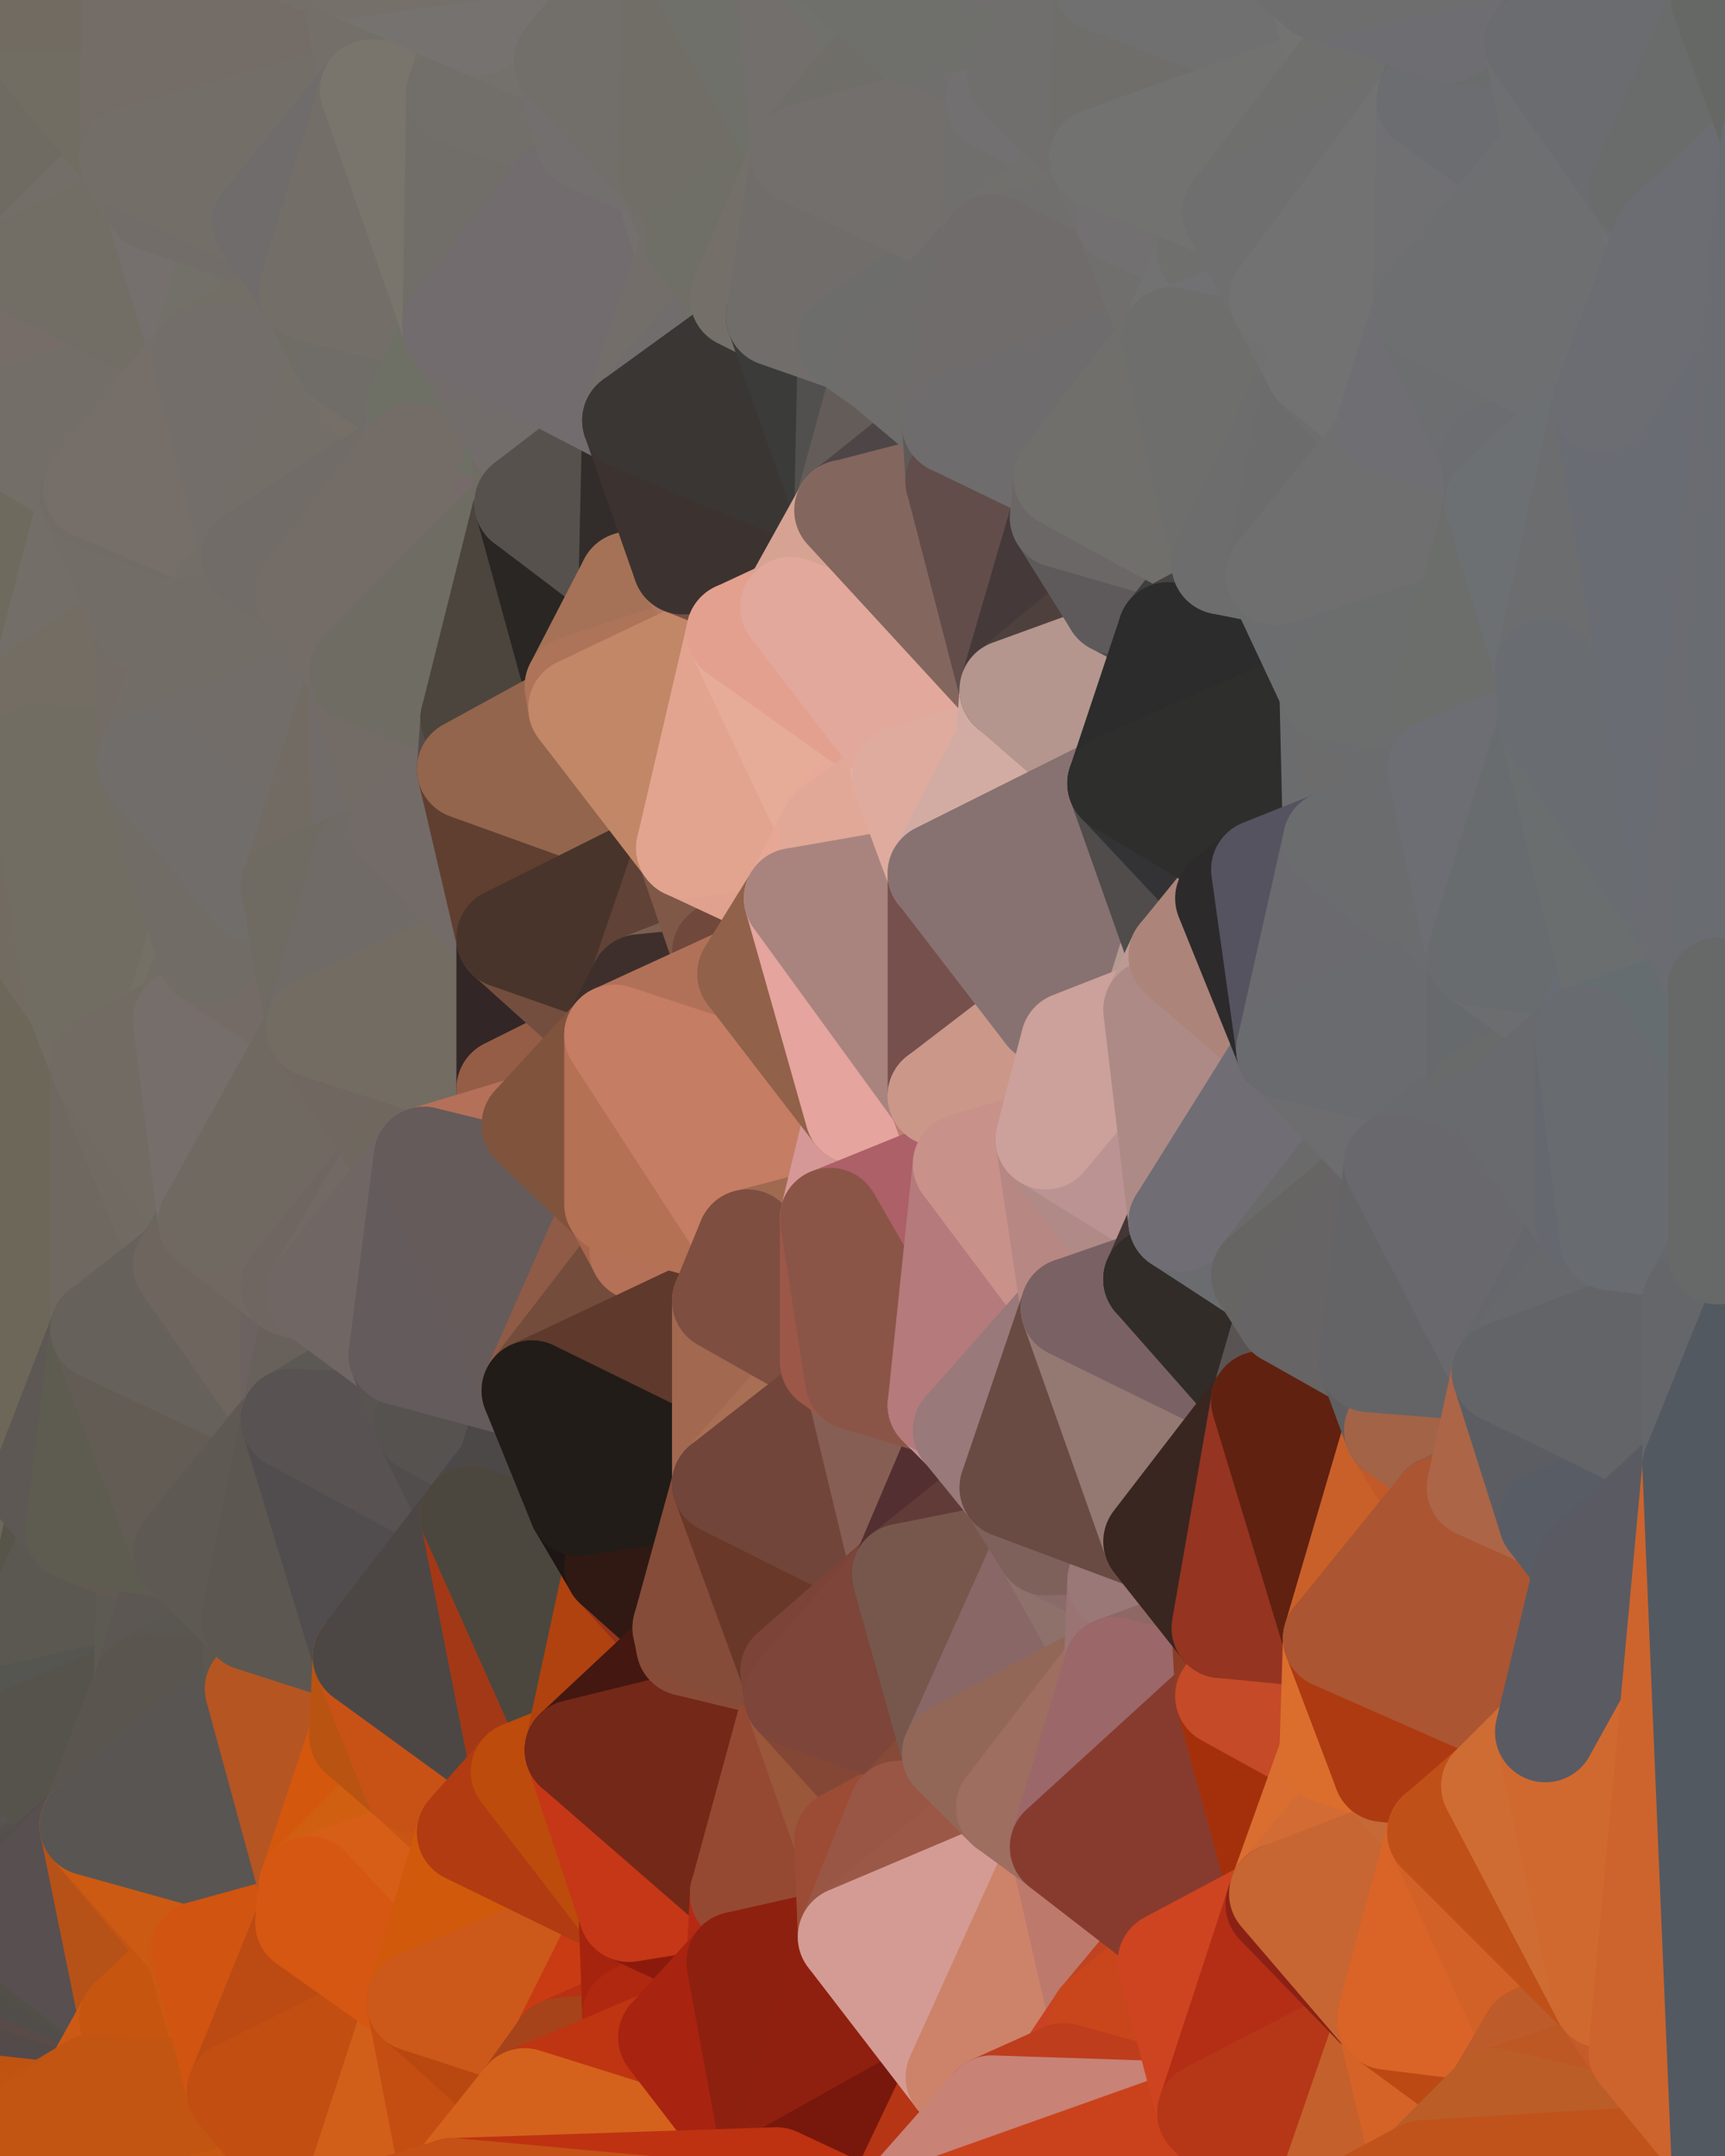 <?xml version="1.0" standalone="yes"?>
<svg width="480" height="600" xmlns="http://www.w3.org/2000/svg" version="1.1" ><polygon points="-34,148 -34,518 -18,444" fill="rgba(100, 93, 85, 1)" stroke="rgba(100, 93, 85, 1)" stroke-width="28" stroke-linejoin="round"/>
		<polygon points="-18,222 -34,148 -18,444" fill="rgba(112, 105, 97, 1)" stroke="rgba(112, 105, 97, 1)" stroke-width="28" stroke-linejoin="round"/>
		<polygon points="-34,518 -19,500 -18,444" fill="rgba(85, 80, 74, 1)" stroke="rgba(85, 80, 74, 1)" stroke-width="28" stroke-linejoin="round"/>
		<polygon points="-19,204 -34,148 -18,222" fill="rgba(113, 106, 100, 1)" stroke="rgba(113, 106, 100, 1)" stroke-width="28" stroke-linejoin="round"/>
		<polygon points="-4,118 -34,148 -3,130" fill="rgba(112, 105, 97, 1)" stroke="rgba(112, 105, 97, 1)" stroke-width="28" stroke-linejoin="round"/>
		<polygon points="0,554 -34,518 0,558" fill="rgba(80, 75, 69, 1)" stroke="rgba(80, 75, 69, 1)" stroke-width="28" stroke-linejoin="round"/>
		<polygon points="-34,518 -3,574 0,558" fill="rgba(81, 74, 68, 1)" stroke="rgba(81, 74, 68, 1)" stroke-width="28" stroke-linejoin="round"/>
		<polygon points="-3,574 0,562 0,558" fill="rgba(74, 69, 65, 1)" stroke="rgba(74, 69, 65, 1)" stroke-width="28" stroke-linejoin="round"/>
		<polygon points="0,562 -3,574 0,566" fill="rgba(76, 71, 67, 1)" stroke="rgba(76, 71, 67, 1)" stroke-width="28" stroke-linejoin="round"/>
		<polygon points="-3,574 0,570 0,566" fill="rgba(75, 70, 66, 1)" stroke="rgba(75, 70, 66, 1)" stroke-width="28" stroke-linejoin="round"/>
		<polygon points="0,550 -34,518 0,554" fill="rgba(81, 76, 70, 1)" stroke="rgba(81, 76, 70, 1)" stroke-width="28" stroke-linejoin="round"/>
		<polygon points="-3,574 0,580 0,574" fill="rgba(77, 70, 62, 1)" stroke="rgba(77, 70, 62, 1)" stroke-width="28" stroke-linejoin="round"/>
		<polygon points="0,570 -3,574 0,574" fill="rgba(74, 67, 61, 1)" stroke="rgba(74, 67, 61, 1)" stroke-width="28" stroke-linejoin="round"/>
		<polygon points="0,546 -34,518 0,550" fill="rgba(82, 77, 71, 1)" stroke="rgba(82, 77, 71, 1)" stroke-width="28" stroke-linejoin="round"/>
		<polygon points="0,542 -34,518 0,546" fill="rgba(84, 75, 68, 1)" stroke="rgba(84, 75, 68, 1)" stroke-width="28" stroke-linejoin="round"/>
		<polygon points="0,538 -34,518 0,542" fill="rgba(81, 76, 70, 1)" stroke="rgba(81, 76, 70, 1)" stroke-width="28" stroke-linejoin="round"/>
		<polygon points="-3,574 0,599 0,580" fill="rgba(155, 58, 15, 1)" stroke="rgba(155, 58, 15, 1)" stroke-width="28" stroke-linejoin="round"/>
		<polygon points="-3,574 -34,518 0,599" fill="rgba(76, 71, 67, 1)" stroke="rgba(76, 71, 67, 1)" stroke-width="28" stroke-linejoin="round"/>
		<polygon points="0,534 -34,518 0,538" fill="rgba(80, 77, 72, 1)" stroke="rgba(80, 77, 72, 1)" stroke-width="28" stroke-linejoin="round"/>
		<polygon points="-4,488 0,478 0,474" fill="rgba(88, 84, 72, 1)" stroke="rgba(88, 84, 72, 1)" stroke-width="28" stroke-linejoin="round"/>
		<polygon points="-19,500 -4,488 0,474" fill="rgba(85, 80, 74, 1)" stroke="rgba(85, 80, 74, 1)" stroke-width="28" stroke-linejoin="round"/>
		<polygon points="0,470 -19,500 0,474" fill="rgba(86, 82, 71, 1)" stroke="rgba(86, 82, 71, 1)" stroke-width="28" stroke-linejoin="round"/>
		<polygon points="-4,488 0,482 0,478" fill="rgba(86, 82, 71, 1)" stroke="rgba(86, 82, 71, 1)" stroke-width="28" stroke-linejoin="round"/>
		<polygon points="-4,488 0,486 0,482" fill="rgba(85, 81, 72, 1)" stroke="rgba(85, 81, 72, 1)" stroke-width="28" stroke-linejoin="round"/>
		<polygon points="-4,488 0,490 0,486" fill="rgba(85, 80, 74, 1)" stroke="rgba(85, 80, 74, 1)" stroke-width="28" stroke-linejoin="round"/>
		<polygon points="-4,488 0,494 0,490" fill="rgba(85, 80, 74, 1)" stroke="rgba(85, 80, 74, 1)" stroke-width="28" stroke-linejoin="round"/>
		<polygon points="-4,488 0,498 0,494" fill="rgba(85, 80, 74, 1)" stroke="rgba(85, 80, 74, 1)" stroke-width="28" stroke-linejoin="round"/>
		<polygon points="-4,488 -19,500 0,498" fill="rgba(85, 80, 74, 1)" stroke="rgba(85, 80, 74, 1)" stroke-width="28" stroke-linejoin="round"/>
		<polygon points="-19,500 0,502 0,498" fill="rgba(85, 80, 74, 1)" stroke="rgba(85, 80, 74, 1)" stroke-width="28" stroke-linejoin="round"/>
		<polygon points="-19,500 0,506 0,502" fill="rgba(83, 78, 72, 1)" stroke="rgba(83, 78, 72, 1)" stroke-width="28" stroke-linejoin="round"/>
		<polygon points="-19,500 0,510 0,506" fill="rgba(86, 77, 72, 1)" stroke="rgba(86, 77, 72, 1)" stroke-width="28" stroke-linejoin="round"/>
		<polygon points="-19,500 0,514 0,510" fill="rgba(85, 76, 71, 1)" stroke="rgba(85, 76, 71, 1)" stroke-width="28" stroke-linejoin="round"/>
		<polygon points="-19,500 0,518 0,514" fill="rgba(87, 78, 73, 1)" stroke="rgba(87, 78, 73, 1)" stroke-width="28" stroke-linejoin="round"/>
		<polygon points="-19,500 -34,518 0,518" fill="rgba(86, 77, 72, 1)" stroke="rgba(86, 77, 72, 1)" stroke-width="28" stroke-linejoin="round"/>
		<polygon points="-34,518 0,522 0,518" fill="rgba(83, 76, 68, 1)" stroke="rgba(83, 76, 68, 1)" stroke-width="28" stroke-linejoin="round"/>
		<polygon points="-34,518 0,526 0,522" fill="rgba(82, 75, 67, 1)" stroke="rgba(82, 75, 67, 1)" stroke-width="28" stroke-linejoin="round"/>
		<polygon points="-34,518 0,530 0,526" fill="rgba(83, 75, 72, 1)" stroke="rgba(83, 75, 72, 1)" stroke-width="28" stroke-linejoin="round"/>
		<polygon points="-34,518 0,534 0,530" fill="rgba(84, 76, 73, 1)" stroke="rgba(84, 76, 73, 1)" stroke-width="28" stroke-linejoin="round"/>
		<polygon points="-18,444 -19,500 0,470" fill="rgba(87, 81, 69, 1)" stroke="rgba(87, 81, 69, 1)" stroke-width="28" stroke-linejoin="round"/>
		<polygon points="0,580 0,599 6,592" fill="rgba(155, 56, 14, 1)" stroke="rgba(155, 56, 14, 1)" stroke-width="28" stroke-linejoin="round"/>
		<polygon points="-34,148 -4,118 6,74" fill="rgba(113, 107, 93, 1)" stroke="rgba(113, 107, 93, 1)" stroke-width="28" stroke-linejoin="round"/>
		<polygon points="0,0 -34,148 6,74" fill="rgba(112, 105, 97, 1)" stroke="rgba(112, 105, 97, 1)" stroke-width="28" stroke-linejoin="round"/>
		<polygon points="-19,204 -18,222 10,210" fill="rgba(113, 105, 94, 1)" stroke="rgba(113, 105, 94, 1)" stroke-width="28" stroke-linejoin="round"/>
		<polygon points="0,502 0,506 10,506" fill="rgba(85, 80, 74, 1)" stroke="rgba(85, 80, 74, 1)" stroke-width="28" stroke-linejoin="round"/>
		<polygon points="0,506 0,510 10,506" fill="rgba(86, 81, 75, 1)" stroke="rgba(86, 81, 75, 1)" stroke-width="28" stroke-linejoin="round"/>
		<polygon points="-19,204 10,210 11,192" fill="rgba(113, 106, 96, 1)" stroke="rgba(113, 106, 96, 1)" stroke-width="28" stroke-linejoin="round"/>
		<polygon points="-34,148 -19,204 11,192" fill="rgba(113, 105, 94, 1)" stroke="rgba(113, 105, 94, 1)" stroke-width="28" stroke-linejoin="round"/>
		<polygon points="0,494 0,498 10,506" fill="rgba(86, 81, 75, 1)" stroke="rgba(86, 81, 75, 1)" stroke-width="28" stroke-linejoin="round"/>
		<polygon points="0,498 0,502 10,506" fill="rgba(86, 81, 75, 1)" stroke="rgba(86, 81, 75, 1)" stroke-width="28" stroke-linejoin="round"/>
		<polygon points="0,510 0,514 10,506" fill="rgba(85, 80, 74, 1)" stroke="rgba(85, 80, 74, 1)" stroke-width="28" stroke-linejoin="round"/>
		<polygon points="0,514 0,518 10,506" fill="rgba(85, 80, 77, 1)" stroke="rgba(85, 80, 77, 1)" stroke-width="28" stroke-linejoin="round"/>
		<polygon points="11,414 -18,444 21,426" fill="rgba(89, 87, 72, 1)" stroke="rgba(89, 87, 72, 1)" stroke-width="28" stroke-linejoin="round"/>
		<polygon points="0,574 0,580 26,580" fill="rgba(163, 75, 12, 1)" stroke="rgba(163, 75, 12, 1)" stroke-width="28" stroke-linejoin="round"/>
		<polygon points="0,580 6,592 26,580" fill="rgba(186, 80, 18, 1)" stroke="rgba(186, 80, 18, 1)" stroke-width="28" stroke-linejoin="round"/>
		<polygon points="-3,130 25,138 26,136" fill="rgba(114, 110, 101, 1)" stroke="rgba(114, 110, 101, 1)" stroke-width="28" stroke-linejoin="round"/>
		<polygon points="21,278 28,370 28,296" fill="rgba(113, 106, 100, 1)" stroke="rgba(113, 106, 100, 1)" stroke-width="28" stroke-linejoin="round"/>
		<polygon points="-18,444 11,414 28,370" fill="rgba(93, 90, 83, 1)" stroke="rgba(93, 90, 83, 1)" stroke-width="28" stroke-linejoin="round"/>
		<polygon points="21,278 -18,444 28,370" fill="rgba(102, 98, 89, 1)" stroke="rgba(102, 98, 89, 1)" stroke-width="28" stroke-linejoin="round"/>
		<polygon points="0,562 0,566 26,580" fill="rgba(141, 74, 32, 1)" stroke="rgba(141, 74, 32, 1)" stroke-width="28" stroke-linejoin="round"/>
		<polygon points="0,566 0,570 26,580" fill="rgba(153, 70, 26, 1)" stroke="rgba(153, 70, 26, 1)" stroke-width="28" stroke-linejoin="round"/>
		<polygon points="0,570 0,574 26,580" fill="rgba(165, 70, 16, 1)" stroke="rgba(165, 70, 16, 1)" stroke-width="28" stroke-linejoin="round"/>
		<polygon points="-4,118 -3,130 26,136" fill="rgba(117, 110, 100, 1)" stroke="rgba(117, 110, 100, 1)" stroke-width="28" stroke-linejoin="round"/>
		<polygon points="0,522 0,526 25,508" fill="rgba(89, 81, 78, 1)" stroke="rgba(89, 81, 78, 1)" stroke-width="28" stroke-linejoin="round"/>
		<polygon points="10,506 0,522 25,508" fill="rgba(86, 81, 75, 1)" stroke="rgba(86, 81, 75, 1)" stroke-width="28" stroke-linejoin="round"/>
		<polygon points="-3,130 11,192 25,138" fill="rgba(116, 109, 101, 1)" stroke="rgba(116, 109, 101, 1)" stroke-width="28" stroke-linejoin="round"/>
		<polygon points="-18,444 0,470 21,426" fill="rgba(87, 85, 73, 1)" stroke="rgba(87, 85, 73, 1)" stroke-width="28" stroke-linejoin="round"/>
		<polygon points="-18,222 -18,444 21,278" fill="rgba(109, 103, 89, 1)" stroke="rgba(109, 103, 89, 1)" stroke-width="28" stroke-linejoin="round"/>
		<polygon points="-3,130 -34,148 11,192" fill="rgba(110, 106, 94, 1)" stroke="rgba(110, 106, 94, 1)" stroke-width="28" stroke-linejoin="round"/>
		<polygon points="0,490 0,494 10,506" fill="rgba(87, 82, 76, 1)" stroke="rgba(87, 82, 76, 1)" stroke-width="28" stroke-linejoin="round"/>
		<polygon points="0,518 0,522 10,506" fill="rgba(84, 79, 73, 1)" stroke="rgba(84, 79, 73, 1)" stroke-width="28" stroke-linejoin="round"/>
		<polygon points="0,0 6,74 36,44" fill="rgba(111, 107, 98, 1)" stroke="rgba(111, 107, 98, 1)" stroke-width="28" stroke-linejoin="round"/>
		<polygon points="0,558 0,562 36,562" fill="rgba(82, 71, 65, 1)" stroke="rgba(82, 71, 65, 1)" stroke-width="28" stroke-linejoin="round"/>
		<polygon points="0,562 26,580 36,562" fill="rgba(192, 83, 16, 1)" stroke="rgba(192, 83, 16, 1)" stroke-width="28" stroke-linejoin="round"/>
		<polygon points="0,554 0,558 36,562" fill="rgba(83, 74, 75, 1)" stroke="rgba(83, 74, 75, 1)" stroke-width="28" stroke-linejoin="round"/>
		<polygon points="0,550 0,554 36,562" fill="rgba(83, 75, 73, 1)" stroke="rgba(83, 75, 73, 1)" stroke-width="28" stroke-linejoin="round"/>
		<polygon points="0,490 10,506 25,508" fill="rgba(89, 82, 76, 1)" stroke="rgba(89, 82, 76, 1)" stroke-width="28" stroke-linejoin="round"/>
		<polygon points="0,470 0,474 40,469" fill="rgba(89, 84, 78, 1)" stroke="rgba(89, 84, 78, 1)" stroke-width="28" stroke-linejoin="round"/>
		<polygon points="0,486 0,490 25,508" fill="rgba(88, 84, 81, 1)" stroke="rgba(88, 84, 81, 1)" stroke-width="28" stroke-linejoin="round"/>
		<polygon points="0,526 0,530 25,508" fill="rgba(85, 80, 77, 1)" stroke="rgba(85, 80, 77, 1)" stroke-width="28" stroke-linejoin="round"/>
		<polygon points="25,138 11,192 40,173" fill="rgba(115, 110, 104, 1)" stroke="rgba(115, 110, 104, 1)" stroke-width="28" stroke-linejoin="round"/>
		<polygon points="0,474 0,478 40,469" fill="rgba(87, 88, 80, 1)" stroke="rgba(87, 88, 80, 1)" stroke-width="28" stroke-linejoin="round"/>
		<polygon points="0,546 0,550 36,562" fill="rgba(89, 75, 72, 1)" stroke="rgba(89, 75, 72, 1)" stroke-width="28" stroke-linejoin="round"/>
		<polygon points="36,44 6,74 43,56" fill="rgba(115, 110, 104, 1)" stroke="rgba(115, 110, 104, 1)" stroke-width="28" stroke-linejoin="round"/>
		<polygon points="21,426 40,469 41,434" fill="rgba(90, 87, 78, 1)" stroke="rgba(90, 87, 78, 1)" stroke-width="28" stroke-linejoin="round"/>
		<polygon points="11,192 10,210 41,212" fill="rgba(117, 110, 104, 1)" stroke="rgba(117, 110, 104, 1)" stroke-width="28" stroke-linejoin="round"/>
		<polygon points="21,426 0,470 40,469" fill="rgba(91, 88, 81, 1)" stroke="rgba(91, 88, 81, 1)" stroke-width="28" stroke-linejoin="round"/>
		<polygon points="0,478 0,482 40,469" fill="rgba(85, 86, 80, 1)" stroke="rgba(85, 86, 80, 1)" stroke-width="28" stroke-linejoin="round"/>
		<polygon points="0,482 0,486 40,469" fill="rgba(85, 86, 81, 1)" stroke="rgba(85, 86, 81, 1)" stroke-width="28" stroke-linejoin="round"/>
		<polygon points="0,486 25,508 40,469" fill="rgba(86, 83, 76, 1)" stroke="rgba(86, 83, 76, 1)" stroke-width="28" stroke-linejoin="round"/>
		<polygon points="0,0 36,44 37,0" fill="rgba(113, 109, 98, 1)" stroke="rgba(113, 109, 98, 1)" stroke-width="28" stroke-linejoin="round"/>
		<polygon points="0,542 0,546 36,562" fill="rgba(81, 77, 74, 1)" stroke="rgba(81, 77, 74, 1)" stroke-width="28" stroke-linejoin="round"/>
		<polygon points="0,538 0,542 36,562" fill="rgba(81, 78, 73, 1)" stroke="rgba(81, 78, 73, 1)" stroke-width="28" stroke-linejoin="round"/>
		<polygon points="0,530 0,534 25,508" fill="rgba(84, 79, 76, 1)" stroke="rgba(84, 79, 76, 1)" stroke-width="28" stroke-linejoin="round"/>
		<polygon points="10,210 -18,222 21,278" fill="rgba(114, 107, 97, 1)" stroke="rgba(114, 107, 97, 1)" stroke-width="28" stroke-linejoin="round"/>
		<polygon points="21,278 28,296 51,284" fill="rgba(115, 108, 98, 1)" stroke="rgba(115, 108, 98, 1)" stroke-width="28" stroke-linejoin="round"/>
		<polygon points="40,173 11,192 41,212" fill="rgba(116, 109, 99, 1)" stroke="rgba(116, 109, 99, 1)" stroke-width="28" stroke-linejoin="round"/>
		<polygon points="0,534 0,538 36,562" fill="rgba(82, 79, 72, 1)" stroke="rgba(82, 79, 72, 1)" stroke-width="28" stroke-linejoin="round"/>
		<polygon points="25,508 0,534 36,562" fill="rgba(88, 79, 80, 1)" stroke="rgba(88, 79, 80, 1)" stroke-width="28" stroke-linejoin="round"/>
		<polygon points="6,74 -4,118 56,99" fill="rgba(118, 109, 104, 1)" stroke="rgba(118, 109, 104, 1)" stroke-width="28" stroke-linejoin="round"/>
		<polygon points="-4,118 26,136 56,99" fill="rgba(115, 110, 104, 1)" stroke="rgba(115, 110, 104, 1)" stroke-width="28" stroke-linejoin="round"/>
		<polygon points="25,508 36,562 55,544" fill="rgba(182, 82, 23, 1)" stroke="rgba(182, 82, 23, 1)" stroke-width="28" stroke-linejoin="round"/>
		<polygon points="28,296 28,370 51,352" fill="rgba(111, 104, 96, 1)" stroke="rgba(111, 104, 96, 1)" stroke-width="28" stroke-linejoin="round"/>
		<polygon points="41,212 21,278 58,266" fill="rgba(113, 109, 98, 1)" stroke="rgba(113, 109, 98, 1)" stroke-width="28" stroke-linejoin="round"/>
		<polygon points="21,278 51,284 58,266" fill="rgba(116, 112, 101, 1)" stroke="rgba(116, 112, 101, 1)" stroke-width="28" stroke-linejoin="round"/>
		<polygon points="28,296 51,352 58,340" fill="rgba(113, 106, 98, 1)" stroke="rgba(113, 106, 98, 1)" stroke-width="28" stroke-linejoin="round"/>
		<polygon points="25,508 55,544 56,543" fill="rgba(196, 84, 21, 1)" stroke="rgba(196, 84, 21, 1)" stroke-width="28" stroke-linejoin="round"/>
		<polygon points="43,56 6,74 56,99" fill="rgba(114, 110, 101, 1)" stroke="rgba(114, 110, 101, 1)" stroke-width="28" stroke-linejoin="round"/>
		<polygon points="10,210 21,278 41,212" fill="rgba(113, 109, 98, 1)" stroke="rgba(113, 109, 98, 1)" stroke-width="28" stroke-linejoin="round"/>
		<polygon points="36,562 26,580 66,582" fill="rgba(204, 90, 20, 1)" stroke="rgba(204, 90, 20, 1)" stroke-width="28" stroke-linejoin="round"/>
		<polygon points="40,173 41,212 55,174" fill="rgba(115, 108, 102, 1)" stroke="rgba(115, 108, 102, 1)" stroke-width="28" stroke-linejoin="round"/>
		<polygon points="41,434 40,469 51,432" fill="rgba(93, 90, 83, 1)" stroke="rgba(93, 90, 83, 1)" stroke-width="28" stroke-linejoin="round"/>
		<polygon points="21,426 41,434 51,432" fill="rgba(97, 90, 82, 1)" stroke="rgba(97, 90, 82, 1)" stroke-width="28" stroke-linejoin="round"/>
		<polygon points="51,432 40,469 70,451" fill="rgba(92, 87, 83, 1)" stroke="rgba(92, 87, 83, 1)" stroke-width="28" stroke-linejoin="round"/>
		<polygon points="40,173 55,174 70,155" fill="rgba(114, 108, 94, 1)" stroke="rgba(114, 108, 94, 1)" stroke-width="28" stroke-linejoin="round"/>
		<polygon points="25,138 40,173 70,155" fill="rgba(114, 109, 103, 1)" stroke="rgba(114, 109, 103, 1)" stroke-width="28" stroke-linejoin="round"/>
		<polygon points="43,56 56,99 66,64" fill="rgba(117, 112, 109, 1)" stroke="rgba(117, 112, 109, 1)" stroke-width="28" stroke-linejoin="round"/>
		<polygon points="41,212 58,266 71,248" fill="rgba(113, 108, 102, 1)" stroke="rgba(113, 108, 102, 1)" stroke-width="28" stroke-linejoin="round"/>
		<polygon points="26,136 25,138 70,155" fill="rgba(113, 109, 100, 1)" stroke="rgba(113, 109, 100, 1)" stroke-width="28" stroke-linejoin="round"/>
		<polygon points="0,0 37,0 67,-29" fill="rgba(114, 107, 97, 1)" stroke="rgba(114, 107, 97, 1)" stroke-width="28" stroke-linejoin="round"/>
		<polygon points="11,414 21,426 28,370" fill="rgba(93, 88, 84, 1)" stroke="rgba(93, 88, 84, 1)" stroke-width="28" stroke-linejoin="round"/>
		<polygon points="70,451 40,469 71,470" fill="rgba(90, 87, 82, 1)" stroke="rgba(90, 87, 82, 1)" stroke-width="28" stroke-linejoin="round"/>
		<polygon points="55,544 36,562 66,582" fill="rgba(198, 85, 15, 1)" stroke="rgba(198, 85, 15, 1)" stroke-width="28" stroke-linejoin="round"/>
		<polygon points="51,284 28,296 58,340" fill="rgba(114, 107, 99, 1)" stroke="rgba(114, 107, 99, 1)" stroke-width="28" stroke-linejoin="round"/>
		<polygon points="28,370 21,426 51,432" fill="rgba(94, 92, 80, 1)" stroke="rgba(94, 92, 80, 1)" stroke-width="28" stroke-linejoin="round"/>
		<polygon points="58,340 51,352 81,358" fill="rgba(106, 102, 91, 1)" stroke="rgba(106, 102, 91, 1)" stroke-width="28" stroke-linejoin="round"/>
		<polygon points="28,370 51,432 81,395" fill="rgba(99, 92, 84, 1)" stroke="rgba(99, 92, 84, 1)" stroke-width="28" stroke-linejoin="round"/>
		<polygon points="51,352 28,370 81,395" fill="rgba(102, 97, 91, 1)" stroke="rgba(102, 97, 91, 1)" stroke-width="28" stroke-linejoin="round"/>
		<polygon points="56,99 26,136 70,155" fill="rgba(118, 111, 105, 1)" stroke="rgba(118, 111, 105, 1)" stroke-width="28" stroke-linejoin="round"/>
		<polygon points="66,64 56,99 86,81" fill="rgba(115, 112, 105, 1)" stroke="rgba(115, 112, 105, 1)" stroke-width="28" stroke-linejoin="round"/>
		<polygon points="73,62 66,64 86,81" fill="rgba(115, 110, 104, 1)" stroke="rgba(115, 110, 104, 1)" stroke-width="28" stroke-linejoin="round"/>
		<polygon points="56,543 85,535 86,525" fill="rgba(211, 88, 21, 1)" stroke="rgba(211, 88, 21, 1)" stroke-width="28" stroke-linejoin="round"/>
		<polygon points="70,155 55,174 85,165" fill="rgba(115, 110, 104, 1)" stroke="rgba(115, 110, 104, 1)" stroke-width="28" stroke-linejoin="round"/>
		<polygon points="40,469 25,508 71,470" fill="rgba(90, 85, 79, 1)" stroke="rgba(90, 85, 79, 1)" stroke-width="28" stroke-linejoin="round"/>
		<polygon points="58,266 51,284 88,286" fill="rgba(113, 109, 100, 1)" stroke="rgba(113, 109, 100, 1)" stroke-width="28" stroke-linejoin="round"/>
		<polygon points="25,508 56,543 86,525" fill="rgba(204, 90, 19, 1)" stroke="rgba(204, 90, 19, 1)" stroke-width="28" stroke-linejoin="round"/>
		<polygon points="71,470 25,508 86,525" fill="rgba(89, 85, 82, 1)" stroke="rgba(89, 85, 82, 1)" stroke-width="28" stroke-linejoin="round"/>
		<polygon points="51,352 81,395 81,358" fill="rgba(110, 101, 94, 1)" stroke="rgba(110, 101, 94, 1)" stroke-width="28" stroke-linejoin="round"/>
		<polygon points="36,44 43,56 73,62" fill="rgba(117, 110, 104, 1)" stroke="rgba(117, 110, 104, 1)" stroke-width="28" stroke-linejoin="round"/>
		<polygon points="43,56 66,64 73,62" fill="rgba(114, 109, 105, 1)" stroke="rgba(114, 109, 105, 1)" stroke-width="28" stroke-linejoin="round"/>
		<polygon points="56,543 55,544 66,582" fill="rgba(202, 89, 19, 1)" stroke="rgba(202, 89, 19, 1)" stroke-width="28" stroke-linejoin="round"/>
		<polygon points="6,592 0,599 26,580" fill="rgba(192, 84, 19, 1)" stroke="rgba(192, 84, 19, 1)" stroke-width="28" stroke-linejoin="round"/>
		<polygon points="86,81 56,99 96,100" fill="rgba(115, 111, 102, 1)" stroke="rgba(115, 111, 102, 1)" stroke-width="28" stroke-linejoin="round"/>
		<polygon points="67,-29 37,0 97,-9" fill="rgba(115, 110, 104, 1)" stroke="rgba(115, 110, 104, 1)" stroke-width="28" stroke-linejoin="round"/>
		<polygon points="66,582 0,599 96,618" fill="rgba(200, 87, 17, 1)" stroke="rgba(200, 87, 17, 1)" stroke-width="28" stroke-linejoin="round"/>
		<polygon points="51,284 58,340 88,286" fill="rgba(118, 110, 107, 1)" stroke="rgba(118, 110, 107, 1)" stroke-width="28" stroke-linejoin="round"/>
		<polygon points="81,247 58,266 88,286" fill="rgba(116, 107, 102, 1)" stroke="rgba(116, 107, 102, 1)" stroke-width="28" stroke-linejoin="round"/>
		<polygon points="81,358 81,395 88,360" fill="rgba(108, 98, 97, 1)" stroke="rgba(108, 98, 97, 1)" stroke-width="28" stroke-linejoin="round"/>
		<polygon points="71,248 58,266 81,247" fill="rgba(113, 108, 102, 1)" stroke="rgba(113, 108, 102, 1)" stroke-width="28" stroke-linejoin="round"/>
		<polygon points="26,580 0,599 66,582" fill="rgba(194, 85, 18, 1)" stroke="rgba(194, 85, 18, 1)" stroke-width="28" stroke-linejoin="round"/>
		<polygon points="85,165 55,174 100,187" fill="rgba(116, 111, 107, 1)" stroke="rgba(116, 111, 107, 1)" stroke-width="28" stroke-linejoin="round"/>
		<polygon points="70,451 71,470 101,461" fill="rgba(92, 88, 79, 1)" stroke="rgba(92, 88, 79, 1)" stroke-width="28" stroke-linejoin="round"/>
		<polygon points="56,543 66,582 85,535" fill="rgba(209, 84, 17, 1)" stroke="rgba(209, 84, 17, 1)" stroke-width="28" stroke-linejoin="round"/>
		<polygon points="97,-9 37,0 103,25" fill="rgba(116, 111, 105, 1)" stroke="rgba(116, 111, 105, 1)" stroke-width="28" stroke-linejoin="round"/>
		<polygon points="37,0 36,44 103,25" fill="rgba(116, 109, 103, 1)" stroke="rgba(116, 109, 103, 1)" stroke-width="28" stroke-linejoin="round"/>
		<polygon points="36,44 73,62 103,25" fill="rgba(115, 110, 104, 1)" stroke="rgba(115, 110, 104, 1)" stroke-width="28" stroke-linejoin="round"/>
		<polygon points="71,470 100,483 101,461" fill="rgba(83, 82, 78, 1)" stroke="rgba(83, 82, 78, 1)" stroke-width="28" stroke-linejoin="round"/>
		<polygon points="55,174 41,212 100,187" fill="rgba(114, 109, 103, 1)" stroke="rgba(114, 109, 103, 1)" stroke-width="28" stroke-linejoin="round"/>
		<polygon points="41,212 81,247 100,187" fill="rgba(114, 109, 105, 1)" stroke="rgba(114, 109, 105, 1)" stroke-width="28" stroke-linejoin="round"/>
		<polygon points="71,470 86,525 100,483" fill="rgba(181, 85, 34, 1)" stroke="rgba(181, 85, 34, 1)" stroke-width="28" stroke-linejoin="round"/>
		<polygon points="56,99 70,155 96,100" fill="rgba(115, 110, 106, 1)" stroke="rgba(115, 110, 106, 1)" stroke-width="28" stroke-linejoin="round"/>
		<polygon points="51,432 70,451 81,395" fill="rgba(94, 89, 83, 1)" stroke="rgba(94, 89, 83, 1)" stroke-width="28" stroke-linejoin="round"/>
		<polygon points="41,212 71,248 81,247" fill="rgba(113, 109, 106, 1)" stroke="rgba(113, 109, 106, 1)" stroke-width="28" stroke-linejoin="round"/>
		<polygon points="88,360 81,395 111,377" fill="rgba(104, 97, 91, 1)" stroke="rgba(104, 97, 91, 1)" stroke-width="28" stroke-linejoin="round"/>
		<polygon points="58,340 81,358 111,321" fill="rgba(113, 104, 97, 1)" stroke="rgba(113, 104, 97, 1)" stroke-width="28" stroke-linejoin="round"/>
		<polygon points="88,286 58,340 111,321" fill="rgba(112, 105, 97, 1)" stroke="rgba(112, 105, 97, 1)" stroke-width="28" stroke-linejoin="round"/>
		<polygon points="100,187 81,247 101,239" fill="rgba(114, 107, 99, 1)" stroke="rgba(114, 107, 99, 1)" stroke-width="28" stroke-linejoin="round"/>
		<polygon points="96,100 70,155 115,126" fill="rgba(115, 110, 104, 1)" stroke="rgba(115, 110, 104, 1)" stroke-width="28" stroke-linejoin="round"/>
		<polygon points="100,187 101,239 111,229" fill="rgba(113, 108, 105, 1)" stroke="rgba(113, 108, 105, 1)" stroke-width="28" stroke-linejoin="round"/>
		<polygon points="81,358 88,360 111,321" fill="rgba(111, 102, 97, 1)" stroke="rgba(111, 102, 97, 1)" stroke-width="28" stroke-linejoin="round"/>
		<polygon points="85,535 66,582 116,557" fill="rgba(188, 75, 19, 1)" stroke="rgba(188, 75, 19, 1)" stroke-width="28" stroke-linejoin="round"/>
		<polygon points="96,100 115,126 116,113" fill="rgba(118, 111, 103, 1)" stroke="rgba(118, 111, 103, 1)" stroke-width="28" stroke-linejoin="round"/>
		<polygon points="100,483 86,525 115,496" fill="rgba(211, 87, 13, 1)" stroke="rgba(211, 87, 13, 1)" stroke-width="28" stroke-linejoin="round"/>
		<polygon points="111,377 81,395 118,396" fill="rgba(92, 89, 84, 1)" stroke="rgba(92, 89, 84, 1)" stroke-width="28" stroke-linejoin="round"/>
		<polygon points="70,155 85,165 115,126" fill="rgba(113, 108, 104, 1)" stroke="rgba(113, 108, 104, 1)" stroke-width="28" stroke-linejoin="round"/>
		<polygon points="81,247 88,286 101,239" fill="rgba(111, 107, 98, 1)" stroke="rgba(111, 107, 98, 1)" stroke-width="28" stroke-linejoin="round"/>
		<polygon points="86,81 96,100 126,91" fill="rgba(112, 109, 102, 1)" stroke="rgba(112, 109, 102, 1)" stroke-width="28" stroke-linejoin="round"/>
		<polygon points="96,100 116,113 126,91" fill="rgba(112, 109, 104, 1)" stroke="rgba(112, 109, 104, 1)" stroke-width="28" stroke-linejoin="round"/>
		<polygon points="81,395 70,451 101,461" fill="rgba(92, 87, 81, 1)" stroke="rgba(92, 87, 81, 1)" stroke-width="28" stroke-linejoin="round"/>
		<polygon points="100,187 130,214 131,200" fill="rgba(113, 106, 96, 1)" stroke="rgba(113, 106, 96, 1)" stroke-width="28" stroke-linejoin="round"/>
		<polygon points="81,395 101,461 131,422" fill="rgba(81, 77, 78, 1)" stroke="rgba(81, 77, 78, 1)" stroke-width="28" stroke-linejoin="round"/>
		<polygon points="118,396 81,395 131,422" fill="rgba(88, 82, 82, 1)" stroke="rgba(88, 82, 82, 1)" stroke-width="28" stroke-linejoin="round"/>
		<polygon points="100,187 111,229 130,214" fill="rgba(115, 108, 102, 1)" stroke="rgba(115, 108, 102, 1)" stroke-width="28" stroke-linejoin="round"/>
		<polygon points="115,496 86,525 130,510" fill="rgba(208, 95, 17, 1)" stroke="rgba(208, 95, 17, 1)" stroke-width="28" stroke-linejoin="round"/>
		<polygon points="66,582 96,618 116,557" fill="rgba(194, 78, 17, 1)" stroke="rgba(194, 78, 17, 1)" stroke-width="28" stroke-linejoin="round"/>
		<polygon points="97,-9 103,25 133,7" fill="rgba(116, 111, 105, 1)" stroke="rgba(116, 111, 105, 1)" stroke-width="28" stroke-linejoin="round"/>
		<polygon points="103,25 127,26 133,7" fill="rgba(114, 111, 104, 1)" stroke="rgba(114, 111, 104, 1)" stroke-width="28" stroke-linejoin="round"/>
		<polygon points="86,525 116,557 130,510" fill="rgba(215, 94, 23, 1)" stroke="rgba(215, 94, 23, 1)" stroke-width="28" stroke-linejoin="round"/>
		<polygon points="116,557 96,618 126,609" fill="rgba(209, 95, 25, 1)" stroke="rgba(209, 95, 25, 1)" stroke-width="28" stroke-linejoin="round"/>
		<polygon points="111,321 88,360 118,322" fill="rgba(113, 106, 100, 1)" stroke="rgba(113, 106, 100, 1)" stroke-width="28" stroke-linejoin="round"/>
		<polygon points="86,525 85,535 116,557" fill="rgba(214, 87, 18, 1)" stroke="rgba(214, 87, 18, 1)" stroke-width="28" stroke-linejoin="round"/>
		<polygon points="73,62 86,81 103,25" fill="rgba(112, 108, 107, 1)" stroke="rgba(112, 108, 107, 1)" stroke-width="28" stroke-linejoin="round"/>
		<polygon points="88,286 111,321 141,303" fill="rgba(112, 103, 96, 1)" stroke="rgba(112, 103, 96, 1)" stroke-width="28" stroke-linejoin="round"/>
		<polygon points="111,321 118,322 141,303" fill="rgba(111, 104, 94, 1)" stroke="rgba(111, 104, 94, 1)" stroke-width="28" stroke-linejoin="round"/>
		<polygon points="111,229 101,239 141,261" fill="rgba(113, 108, 102, 1)" stroke="rgba(113, 108, 102, 1)" stroke-width="28" stroke-linejoin="round"/>
		<polygon points="101,239 88,286 141,261" fill="rgba(112, 107, 103, 1)" stroke="rgba(112, 107, 103, 1)" stroke-width="28" stroke-linejoin="round"/>
		<polygon points="118,396 131,422 141,409" fill="rgba(81, 77, 76, 1)" stroke="rgba(81, 77, 76, 1)" stroke-width="28" stroke-linejoin="round"/>
		<polygon points="88,360 111,377 118,322" fill="rgba(112, 102, 100, 1)" stroke="rgba(112, 102, 100, 1)" stroke-width="28" stroke-linejoin="round"/>
		<polygon points="115,496 130,510 145,493" fill="rgba(200, 85, 20, 1)" stroke="rgba(200, 85, 20, 1)" stroke-width="28" stroke-linejoin="round"/>
		<polygon points="116,113 115,126 145,123" fill="rgba(115, 109, 109, 1)" stroke="rgba(115, 109, 109, 1)" stroke-width="28" stroke-linejoin="round"/>
		<polygon points="101,461 100,483 115,496" fill="rgba(185, 83, 17, 1)" stroke="rgba(185, 83, 17, 1)" stroke-width="28" stroke-linejoin="round"/>
		<polygon points="145,123 115,126 146,140" fill="rgba(115, 106, 109, 1)" stroke="rgba(115, 106, 109, 1)" stroke-width="28" stroke-linejoin="round"/>
		<polygon points="116,557 126,609 146,584" fill="rgba(196, 78, 17, 1)" stroke="rgba(196, 78, 17, 1)" stroke-width="28" stroke-linejoin="round"/>
		<polygon points="103,25 86,81 126,91" fill="rgba(115, 110, 104, 1)" stroke="rgba(115, 110, 104, 1)" stroke-width="28" stroke-linejoin="round"/>
		<polygon points="111,377 118,396 148,387" fill="rgba(89, 84, 81, 1)" stroke="rgba(89, 84, 81, 1)" stroke-width="28" stroke-linejoin="round"/>
		<polygon points="118,396 141,409 148,387" fill="rgba(86, 82, 79, 1)" stroke="rgba(86, 82, 79, 1)" stroke-width="28" stroke-linejoin="round"/>
		<polygon points="141,303 118,322 148,313" fill="rgba(113, 104, 99, 1)" stroke="rgba(113, 104, 99, 1)" stroke-width="28" stroke-linejoin="round"/>
		<polygon points="115,126 100,187 146,140" fill="rgba(118, 106, 106, 1)" stroke="rgba(118, 106, 106, 1)" stroke-width="28" stroke-linejoin="round"/>
		<polygon points="101,461 115,496 145,493" fill="rgba(200, 82, 21, 1)" stroke="rgba(200, 82, 21, 1)" stroke-width="28" stroke-linejoin="round"/>
		<polygon points="126,91 116,113 145,123" fill="rgba(110, 112, 101, 1)" stroke="rgba(110, 112, 101, 1)" stroke-width="28" stroke-linejoin="round"/>
		<polygon points="141,261 88,286 141,303" fill="rgba(115, 108, 98, 1)" stroke="rgba(115, 108, 98, 1)" stroke-width="28" stroke-linejoin="round"/>
		<polygon points="103,25 126,91 127,26" fill="rgba(121, 117, 108, 1)" stroke="rgba(121, 117, 108, 1)" stroke-width="28" stroke-linejoin="round"/>
		<polygon points="85,165 100,187 115,126" fill="rgba(116, 109, 103, 1)" stroke="rgba(116, 109, 103, 1)" stroke-width="28" stroke-linejoin="round"/>
		<polygon points="116,557 146,584 156,570" fill="rgba(185, 72, 16, 1)" stroke="rgba(185, 72, 16, 1)" stroke-width="28" stroke-linejoin="round"/>
		<polygon points="127,26 126,91 156,52" fill="rgba(113, 110, 105, 1)" stroke="rgba(113, 110, 105, 1)" stroke-width="28" stroke-linejoin="round"/>
		<polygon points="133,7 127,26 157,17" fill="rgba(116, 112, 103, 1)" stroke="rgba(116, 112, 103, 1)" stroke-width="28" stroke-linejoin="round"/>
		<polygon points="100,187 131,200 146,140" fill="rgba(111, 108, 99, 1)" stroke="rgba(111, 108, 99, 1)" stroke-width="28" stroke-linejoin="round"/>
		<polygon points="130,214 111,229 141,261" fill="rgba(115, 107, 104, 1)" stroke="rgba(115, 107, 104, 1)" stroke-width="28" stroke-linejoin="round"/>
		<polygon points="141,409 131,422 161,419" fill="rgba(74, 72, 73, 1)" stroke="rgba(74, 72, 73, 1)" stroke-width="28" stroke-linejoin="round"/>
		<polygon points="160,191 131,200 161,197" fill="rgba(49, 41, 39, 1)" stroke="rgba(49, 41, 39, 1)" stroke-width="28" stroke-linejoin="round"/>
		<polygon points="127,26 156,52 163,39" fill="rgba(113, 110, 105, 1)" stroke="rgba(113, 110, 105, 1)" stroke-width="28" stroke-linejoin="round"/>
		<polygon points="157,17 127,26 163,39" fill="rgba(114, 111, 106, 1)" stroke="rgba(114, 111, 106, 1)" stroke-width="28" stroke-linejoin="round"/>
		<polygon points="131,200 130,214 161,197" fill="rgba(85, 77, 75, 1)" stroke="rgba(85, 77, 75, 1)" stroke-width="28" stroke-linejoin="round"/>
		<polygon points="146,140 131,200 160,191" fill="rgba(76, 69, 61, 1)" stroke="rgba(76, 69, 61, 1)" stroke-width="28" stroke-linejoin="round"/>
		<polygon points="161,419 131,422 171,436" fill="rgba(58, 52, 52, 1)" stroke="rgba(58, 52, 52, 1)" stroke-width="28" stroke-linejoin="round"/>
		<polygon points="141,261 141,303 171,288" fill="rgba(50, 38, 38, 1)" stroke="rgba(50, 38, 38, 1)" stroke-width="28" stroke-linejoin="round"/>
		<polygon points="141,303 148,313 171,288" fill="rgba(149, 93, 70, 1)" stroke="rgba(149, 93, 70, 1)" stroke-width="28" stroke-linejoin="round"/>
		<polygon points="148,313 118,322 171,335" fill="rgba(180, 112, 89, 1)" stroke="rgba(180, 112, 89, 1)" stroke-width="28" stroke-linejoin="round"/>
		<polygon points="148,387 141,409 161,419" fill="rgba(76, 72, 71, 1)" stroke="rgba(76, 72, 71, 1)" stroke-width="28" stroke-linejoin="round"/>
		<polygon points="118,322 111,377 148,387" fill="rgba(100, 91, 92, 1)" stroke="rgba(100, 91, 92, 1)" stroke-width="28" stroke-linejoin="round"/>
		<polygon points="131,422 101,461 145,493" fill="rgba(76, 71, 68, 1)" stroke="rgba(76, 71, 68, 1)" stroke-width="28" stroke-linejoin="round"/>
		<polygon points="130,510 116,557 175,532" fill="rgba(209, 89, 11, 1)" stroke="rgba(209, 89, 11, 1)" stroke-width="28" stroke-linejoin="round"/>
		<polygon points="146,140 160,191 175,162" fill="rgba(42, 38, 35, 1)" stroke="rgba(42, 38, 35, 1)" stroke-width="28" stroke-linejoin="round"/>
		<polygon points="118,322 148,387 171,335" fill="rgba(101, 91, 90, 1)" stroke="rgba(101, 91, 90, 1)" stroke-width="28" stroke-linejoin="round"/>
		<polygon points="131,422 145,493 160,487" fill="rgba(163, 56, 22, 1)" stroke="rgba(163, 56, 22, 1)" stroke-width="28" stroke-linejoin="round"/>
		<polygon points="116,557 156,570 175,532" fill="rgba(204, 89, 26, 1)" stroke="rgba(204, 89, 26, 1)" stroke-width="28" stroke-linejoin="round"/>
		<polygon points="131,422 160,487 171,436" fill="rgba(75, 71, 62, 1)" stroke="rgba(75, 71, 62, 1)" stroke-width="28" stroke-linejoin="round"/>
		<polygon points="171,335 148,387 178,348" fill="rgba(143, 91, 70, 1)" stroke="rgba(143, 91, 70, 1)" stroke-width="28" stroke-linejoin="round"/>
		<polygon points="141,261 171,288 178,274" fill="rgba(115, 78, 62, 1)" stroke="rgba(115, 78, 62, 1)" stroke-width="28" stroke-linejoin="round"/>
		<polygon points="175,532 156,570 176,561" fill="rgba(201, 59, 19, 1)" stroke="rgba(201, 59, 19, 1)" stroke-width="28" stroke-linejoin="round"/>
		<polygon points="145,123 146,140 176,117" fill="rgba(112, 107, 101, 1)" stroke="rgba(112, 107, 101, 1)" stroke-width="28" stroke-linejoin="round"/>
		<polygon points="126,91 145,123 176,117" fill="rgba(114, 109, 106, 1)" stroke="rgba(114, 109, 106, 1)" stroke-width="28" stroke-linejoin="round"/>
		<polygon points="145,493 130,510 175,532" fill="rgba(178, 59, 17, 1)" stroke="rgba(178, 59, 17, 1)" stroke-width="28" stroke-linejoin="round"/>
		<polygon points="160,487 145,493 175,532" fill="rgba(189, 75, 12, 1)" stroke="rgba(189, 75, 12, 1)" stroke-width="28" stroke-linejoin="round"/>
		<polygon points="163,39 156,52 186,49" fill="rgba(114, 111, 102, 1)" stroke="rgba(114, 111, 102, 1)" stroke-width="28" stroke-linejoin="round"/>
		<polygon points="133,7 157,17 187,-21" fill="rgba(116, 113, 108, 1)" stroke="rgba(116, 113, 108, 1)" stroke-width="28" stroke-linejoin="round"/>
		<polygon points="176,561 156,570 186,567" fill="rgba(184, 49, 20, 1)" stroke="rgba(184, 49, 20, 1)" stroke-width="28" stroke-linejoin="round"/>
		<polygon points="171,436 160,487 191,458" fill="rgba(176, 66, 15, 1)" stroke="rgba(176, 66, 15, 1)" stroke-width="28" stroke-linejoin="round"/>
		<polygon points="190,453 171,436 191,458" fill="rgba(150, 51, 28, 1)" stroke="rgba(150, 51, 28, 1)" stroke-width="28" stroke-linejoin="round"/>
		<polygon points="130,214 141,261 191,236" fill="rgba(96, 63, 48, 1)" stroke="rgba(96, 63, 48, 1)" stroke-width="28" stroke-linejoin="round"/>
		<polygon points="161,197 130,214 191,236" fill="rgba(147, 101, 77, 1)" stroke="rgba(147, 101, 77, 1)" stroke-width="28" stroke-linejoin="round"/>
		<polygon points="146,140 175,162 176,117" fill="rgba(86, 81, 77, 1)" stroke="rgba(86, 81, 77, 1)" stroke-width="28" stroke-linejoin="round"/>
		<polygon points="156,52 176,117 193,66" fill="rgba(114, 110, 107, 1)" stroke="rgba(114, 110, 107, 1)" stroke-width="28" stroke-linejoin="round"/>
		<polygon points="186,49 156,52 193,66" fill="rgba(116, 112, 109, 1)" stroke="rgba(116, 112, 109, 1)" stroke-width="28" stroke-linejoin="round"/>
		<polygon points="141,261 178,274 191,236" fill="rgba(72, 52, 43, 1)" stroke="rgba(72, 52, 43, 1)" stroke-width="28" stroke-linejoin="round"/>
		<polygon points="176,117 175,162 190,157" fill="rgba(50, 45, 42, 1)" stroke="rgba(50, 45, 42, 1)" stroke-width="28" stroke-linejoin="round"/>
		<polygon points="97,-9 133,7 187,-21" fill="rgba(118, 114, 111, 1)" stroke="rgba(118, 114, 111, 1)" stroke-width="28" stroke-linejoin="round"/>
		<polygon points="156,52 126,91 176,117" fill="rgba(114, 108, 110, 1)" stroke="rgba(114, 108, 110, 1)" stroke-width="28" stroke-linejoin="round"/>
		<polygon points="148,313 171,335 171,288" fill="rgba(128, 83, 60, 1)" stroke="rgba(128, 83, 60, 1)" stroke-width="28" stroke-linejoin="round"/>
		<polygon points="161,419 171,436 201,413" fill="rgba(30, 22, 20, 1)" stroke="rgba(30, 22, 20, 1)" stroke-width="28" stroke-linejoin="round"/>
		<polygon points="191,236 178,274 201,265" fill="rgba(96, 66, 55, 1)" stroke="rgba(96, 66, 55, 1)" stroke-width="28" stroke-linejoin="round"/>
		<polygon points="156,570 146,584 186,567" fill="rgba(166, 67, 26, 1)" stroke="rgba(166, 67, 26, 1)" stroke-width="28" stroke-linejoin="round"/>
		<polygon points="175,532 176,561 205,546" fill="rgba(166, 36, 14, 1)" stroke="rgba(166, 36, 14, 1)" stroke-width="28" stroke-linejoin="round"/>
		<polygon points="176,561 186,567 205,546" fill="rgba(176, 40, 16, 1)" stroke="rgba(176, 40, 16, 1)" stroke-width="28" stroke-linejoin="round"/>
		<polygon points="190,157 175,162 205,176" fill="rgba(141, 99, 75, 1)" stroke="rgba(141, 99, 75, 1)" stroke-width="28" stroke-linejoin="round"/>
		<polygon points="178,348 148,387 201,362" fill="rgba(115, 76, 59, 1)" stroke="rgba(115, 76, 59, 1)" stroke-width="28" stroke-linejoin="round"/>
		<polygon points="193,66 176,117 206,83" fill="rgba(115, 110, 106, 1)" stroke="rgba(115, 110, 106, 1)" stroke-width="28" stroke-linejoin="round"/>
		<polygon points="175,162 160,191 205,176" fill="rgba(165, 114, 87, 1)" stroke="rgba(165, 114, 87, 1)" stroke-width="28" stroke-linejoin="round"/>
		<polygon points="171,335 178,348 208,345" fill="rgba(167, 101, 75, 1)" stroke="rgba(167, 101, 75, 1)" stroke-width="28" stroke-linejoin="round"/>
		<polygon points="178,348 201,362 208,345" fill="rgba(180, 113, 87, 1)" stroke="rgba(180, 113, 87, 1)" stroke-width="28" stroke-linejoin="round"/>
		<polygon points="201,265 178,274 208,271" fill="rgba(123, 94, 80, 1)" stroke="rgba(123, 94, 80, 1)" stroke-width="28" stroke-linejoin="round"/>
		<polygon points="175,532 205,546 206,527" fill="rgba(139, 26, 12, 1)" stroke="rgba(139, 26, 12, 1)" stroke-width="28" stroke-linejoin="round"/>
		<polygon points="160,191 161,197 205,176" fill="rgba(173, 116, 89, 1)" stroke="rgba(173, 116, 89, 1)" stroke-width="28" stroke-linejoin="round"/>
		<polygon points="148,387 201,413 201,362" fill="rgba(95, 57, 44, 1)" stroke="rgba(95, 57, 44, 1)" stroke-width="28" stroke-linejoin="round"/>
		<polygon points="171,436 190,453 201,413" fill="rgba(48, 25, 19, 1)" stroke="rgba(48, 25, 19, 1)" stroke-width="28" stroke-linejoin="round"/>
		<polygon points="148,387 161,419 201,413" fill="rgba(33, 28, 24, 1)" stroke="rgba(33, 28, 24, 1)" stroke-width="28" stroke-linejoin="round"/>
		<polygon points="157,17 163,39 186,49" fill="rgba(115, 111, 110, 1)" stroke="rgba(115, 111, 110, 1)" stroke-width="28" stroke-linejoin="round"/>
		<polygon points="186,567 146,584 216,606" fill="rgba(191, 53, 17, 1)" stroke="rgba(191, 53, 17, 1)" stroke-width="28" stroke-linejoin="round"/>
		<polygon points="146,584 126,609 216,606" fill="rgba(212, 98, 28, 1)" stroke="rgba(212, 98, 28, 1)" stroke-width="28" stroke-linejoin="round"/>
		<polygon points="178,274 171,288 208,271" fill="rgba(62, 47, 44, 1)" stroke="rgba(62, 47, 44, 1)" stroke-width="28" stroke-linejoin="round"/>
		<polygon points="160,487 175,532 206,527" fill="rgba(198, 55, 23, 1)" stroke="rgba(198, 55, 23, 1)" stroke-width="28" stroke-linejoin="round"/>
		<polygon points="191,236 201,265 221,250" fill="rgba(127, 88, 71, 1)" stroke="rgba(127, 88, 71, 1)" stroke-width="28" stroke-linejoin="round"/>
		<polygon points="220,465 191,458 221,472" fill="rgba(134, 73, 55, 1)" stroke="rgba(134, 73, 55, 1)" stroke-width="28" stroke-linejoin="round"/>
		<polygon points="67,-29 97,-9 187,-21" fill="rgba(117, 112, 106, 1)" stroke="rgba(117, 112, 106, 1)" stroke-width="28" stroke-linejoin="round"/>
		<polygon points="186,49 193,66 223,43" fill="rgba(114, 110, 107, 1)" stroke="rgba(114, 110, 107, 1)" stroke-width="28" stroke-linejoin="round"/>
		<polygon points="201,265 208,271 221,250" fill="rgba(112, 72, 60, 1)" stroke="rgba(112, 72, 60, 1)" stroke-width="28" stroke-linejoin="round"/>
		<polygon points="191,458 160,487 221,472" fill="rgba(68, 23, 17, 1)" stroke="rgba(68, 23, 17, 1)" stroke-width="28" stroke-linejoin="round"/>
		<polygon points="160,487 206,527 221,472" fill="rgba(116, 40, 24, 1)" stroke="rgba(116, 40, 24, 1)" stroke-width="28" stroke-linejoin="round"/>
		<polygon points="190,157 205,176 220,169" fill="rgba(175, 120, 100, 1)" stroke="rgba(175, 120, 100, 1)" stroke-width="28" stroke-linejoin="round"/>
		<polygon points="190,453 191,458 220,465" fill="rgba(136, 75, 56, 1)" stroke="rgba(136, 75, 56, 1)" stroke-width="28" stroke-linejoin="round"/>
		<polygon points="206,83 176,117 216,88" fill="rgba(113, 109, 108, 1)" stroke="rgba(113, 109, 108, 1)" stroke-width="28" stroke-linejoin="round"/>
		<polygon points="161,197 191,236 205,176" fill="rgba(194, 135, 103, 1)" stroke="rgba(194, 135, 103, 1)" stroke-width="28" stroke-linejoin="round"/>
		<polygon points="157,17 186,49 187,-21" fill="rgba(114, 111, 106, 1)" stroke="rgba(114, 111, 106, 1)" stroke-width="28" stroke-linejoin="round"/>
		<polygon points="191,236 221,250 231,231" fill="rgba(224, 161, 143, 1)" stroke="rgba(224, 161, 143, 1)" stroke-width="28" stroke-linejoin="round"/>
		<polygon points="201,362 201,413 231,379" fill="rgba(162, 104, 80, 1)" stroke="rgba(162, 104, 80, 1)" stroke-width="28" stroke-linejoin="round"/>
		<polygon points="171,288 171,335 208,345" fill="rgba(180, 113, 84, 1)" stroke="rgba(180, 113, 84, 1)" stroke-width="28" stroke-linejoin="round"/>
		<polygon points="190,157 220,169 235,142" fill="rgba(117, 81, 69, 1)" stroke="rgba(117, 81, 69, 1)" stroke-width="28" stroke-linejoin="round"/>
		<polygon points="206,527 205,546 236,539" fill="rgba(182, 42, 19, 1)" stroke="rgba(182, 42, 19, 1)" stroke-width="28" stroke-linejoin="round"/>
		<polygon points="176,117 190,157 235,142" fill="rgba(60, 50, 48, 1)" stroke="rgba(60, 50, 48, 1)" stroke-width="28" stroke-linejoin="round"/>
		<polygon points="187,-21 186,49 223,43" fill="rgba(113, 110, 103, 1)" stroke="rgba(113, 110, 103, 1)" stroke-width="28" stroke-linejoin="round"/>
		<polygon points="193,66 206,83 223,43" fill="rgba(111, 111, 103, 1)" stroke="rgba(111, 111, 103, 1)" stroke-width="28" stroke-linejoin="round"/>
		<polygon points="208,345 231,339 238,310" fill="rgba(100, 51, 55, 1)" stroke="rgba(100, 51, 55, 1)" stroke-width="28" stroke-linejoin="round"/>
		<polygon points="208,271 171,288 238,310" fill="rgba(177, 113, 88, 1)" stroke="rgba(177, 113, 88, 1)" stroke-width="28" stroke-linejoin="round"/>
		<polygon points="171,288 208,345 238,310" fill="rgba(197, 125, 100, 1)" stroke="rgba(197, 125, 100, 1)" stroke-width="28" stroke-linejoin="round"/>
		<polygon points="231,379 201,413 238,384" fill="rgba(168, 111, 84, 1)" stroke="rgba(168, 111, 84, 1)" stroke-width="28" stroke-linejoin="round"/>
		<polygon points="235,512 206,527 236,539" fill="rgba(166, 90, 64, 1)" stroke="rgba(166, 90, 64, 1)" stroke-width="28" stroke-linejoin="round"/>
		<polygon points="216,88 176,117 235,142" fill="rgba(58, 54, 51, 1)" stroke="rgba(58, 54, 51, 1)" stroke-width="28" stroke-linejoin="round"/>
		<polygon points="221,472 206,527 235,512" fill="rgba(149, 73, 50, 1)" stroke="rgba(149, 73, 50, 1)" stroke-width="28" stroke-linejoin="round"/>
		<polygon points="205,176 191,236 231,231" fill="rgba(226, 164, 143, 1)" stroke="rgba(226, 164, 143, 1)" stroke-width="28" stroke-linejoin="round"/>
		<polygon points="208,345 231,379 231,339" fill="rgba(160, 106, 80, 1)" stroke="rgba(160, 106, 80, 1)" stroke-width="28" stroke-linejoin="round"/>
		<polygon points="208,345 201,362 231,379" fill="rgba(126, 78, 64, 1)" stroke="rgba(126, 78, 64, 1)" stroke-width="28" stroke-linejoin="round"/>
		<polygon points="217,-24 187,-21 223,43" fill="rgba(111, 112, 106, 1)" stroke="rgba(111, 112, 106, 1)" stroke-width="28" stroke-linejoin="round"/>
		<polygon points="206,83 216,88 223,43" fill="rgba(116, 111, 105, 1)" stroke="rgba(116, 111, 105, 1)" stroke-width="28" stroke-linejoin="round"/>
		<polygon points="201,413 190,453 220,465" fill="rgba(133, 76, 57, 1)" stroke="rgba(133, 76, 57, 1)" stroke-width="28" stroke-linejoin="round"/>
		<polygon points="216,88 235,142 236,95" fill="rgba(59, 59, 57, 1)" stroke="rgba(59, 59, 57, 1)" stroke-width="28" stroke-linejoin="round"/>
		<polygon points="205,546 186,567 216,606" fill="rgba(168, 35, 16, 1)" stroke="rgba(168, 35, 16, 1)" stroke-width="28" stroke-linejoin="round"/>
		<polygon points="217,-24 223,43 247,14" fill="rgba(115, 111, 108, 1)" stroke="rgba(115, 111, 108, 1)" stroke-width="28" stroke-linejoin="round"/>
		<polygon points="205,176 231,231 250,208" fill="rgba(230, 172, 152, 1)" stroke="rgba(230, 172, 152, 1)" stroke-width="28" stroke-linejoin="round"/>
		<polygon points="250,208 231,231 251,216" fill="rgba(231, 170, 152, 1)" stroke="rgba(231, 170, 152, 1)" stroke-width="28" stroke-linejoin="round"/>
		<polygon points="201,413 220,465 251,438" fill="rgba(105, 56, 41, 1)" stroke="rgba(105, 56, 41, 1)" stroke-width="28" stroke-linejoin="round"/>
		<polygon points="220,169 205,176 250,208" fill="rgba(227, 160, 143, 1)" stroke="rgba(227, 160, 143, 1)" stroke-width="28" stroke-linejoin="round"/>
		<polygon points="236,95 235,142 246,102" fill="rgba(81, 80, 78, 1)" stroke="rgba(81, 80, 78, 1)" stroke-width="28" stroke-linejoin="round"/>
		<polygon points="217,-24 247,14 253,9" fill="rgba(112, 113, 108, 1)" stroke="rgba(112, 113, 108, 1)" stroke-width="28" stroke-linejoin="round"/>
		<polygon points="221,472 235,512 250,504" fill="rgba(154, 87, 58, 1)" stroke="rgba(154, 87, 58, 1)" stroke-width="28" stroke-linejoin="round"/>
		<polygon points="231,231 221,250 261,243" fill="rgba(230, 167, 149, 1)" stroke="rgba(230, 167, 149, 1)" stroke-width="28" stroke-linejoin="round"/>
		<polygon points="251,216 231,231 261,243" fill="rgba(225, 168, 151, 1)" stroke="rgba(225, 168, 151, 1)" stroke-width="28" stroke-linejoin="round"/>
		<polygon points="238,384 201,413 251,438" fill="rgba(113, 69, 58, 1)" stroke="rgba(113, 69, 58, 1)" stroke-width="28" stroke-linejoin="round"/>
		<polygon points="205,546 216,606 236,539" fill="rgba(142, 32, 15, 1)" stroke="rgba(142, 32, 15, 1)" stroke-width="28" stroke-linejoin="round"/>
		<polygon points="223,43 216,88 236,95" fill="rgba(113, 109, 106, 1)" stroke="rgba(113, 109, 106, 1)" stroke-width="28" stroke-linejoin="round"/>
		<polygon points="221,472 250,504 265,488" fill="rgba(132, 71, 53, 1)" stroke="rgba(132, 71, 53, 1)" stroke-width="28" stroke-linejoin="round"/>
		<polygon points="246,102 235,142 265,118" fill="rgba(100, 92, 89, 1)" stroke="rgba(100, 92, 89, 1)" stroke-width="28" stroke-linejoin="round"/>
		<polygon points="236,539 216,606 266,578" fill="rgba(143, 32, 15, 1)" stroke="rgba(143, 32, 15, 1)" stroke-width="28" stroke-linejoin="round"/>
		<polygon points="265,118 235,142 266,134" fill="rgba(78, 69, 70, 1)" stroke="rgba(78, 69, 70, 1)" stroke-width="28" stroke-linejoin="round"/>
		<polygon points="238,310 231,339 268,324" fill="rgba(213, 152, 151, 1)" stroke="rgba(213, 152, 151, 1)" stroke-width="28" stroke-linejoin="round"/>
		<polygon points="261,305 238,310 268,324" fill="rgba(194, 144, 145, 1)" stroke="rgba(194, 144, 145, 1)" stroke-width="28" stroke-linejoin="round"/>
		<polygon points="261,391 251,438 268,398" fill="rgba(114, 81, 72, 1)" stroke="rgba(114, 81, 72, 1)" stroke-width="28" stroke-linejoin="round"/>
		<polygon points="216,606 246,620 266,578" fill="rgba(120, 24, 12, 1)" stroke="rgba(120, 24, 12, 1)" stroke-width="28" stroke-linejoin="round"/>
		<polygon points="238,384 251,438 261,391" fill="rgba(134, 94, 84, 1)" stroke="rgba(134, 94, 84, 1)" stroke-width="28" stroke-linejoin="round"/>
		<polygon points="220,465 221,472 251,438" fill="rgba(124, 67, 56, 1)" stroke="rgba(124, 67, 56, 1)" stroke-width="28" stroke-linejoin="round"/>
		<polygon points="235,512 236,539 250,504" fill="rgba(156, 76, 53, 1)" stroke="rgba(156, 76, 53, 1)" stroke-width="28" stroke-linejoin="round"/>
		<polygon points="221,250 208,271 238,310" fill="rgba(145, 97, 74, 1)" stroke="rgba(145, 97, 74, 1)" stroke-width="28" stroke-linejoin="round"/>
		<polygon points="223,43 236,95 276,68" fill="rgba(113, 109, 106, 1)" stroke="rgba(113, 109, 106, 1)" stroke-width="28" stroke-linejoin="round"/>
		<polygon points="251,438 221,472 265,488" fill="rgba(126, 69, 58, 1)" stroke="rgba(126, 69, 58, 1)" stroke-width="28" stroke-linejoin="round"/>
		<polygon points="221,250 238,310 261,305" fill="rgba(229, 164, 158, 1)" stroke="rgba(229, 164, 158, 1)" stroke-width="28" stroke-linejoin="round"/>
		<polygon points="253,9 247,14 277,28" fill="rgba(112, 111, 107, 1)" stroke="rgba(112, 111, 107, 1)" stroke-width="28" stroke-linejoin="round"/>
		<polygon points="236,95 246,102 276,68" fill="rgba(109, 109, 107, 1)" stroke="rgba(109, 109, 107, 1)" stroke-width="28" stroke-linejoin="round"/>
		<polygon points="231,339 231,379 238,384" fill="rgba(156, 87, 72, 1)" stroke="rgba(156, 87, 72, 1)" stroke-width="28" stroke-linejoin="round"/>
		<polygon points="250,208 251,216 280,207" fill="rgba(231, 178, 172, 1)" stroke="rgba(231, 178, 172, 1)" stroke-width="28" stroke-linejoin="round"/>
		<polygon points="265,488 250,504 280,503" fill="rgba(135, 74, 56, 1)" stroke="rgba(135, 74, 56, 1)" stroke-width="28" stroke-linejoin="round"/>
		<polygon points="247,14 223,43 277,28" fill="rgba(111, 110, 105, 1)" stroke="rgba(111, 110, 105, 1)" stroke-width="28" stroke-linejoin="round"/>
		<polygon points="266,578 246,620 276,586" fill="rgba(182, 53, 21, 1)" stroke="rgba(182, 53, 21, 1)" stroke-width="28" stroke-linejoin="round"/>
		<polygon points="221,250 261,305 261,243" fill="rgba(169, 132, 126, 1)" stroke="rgba(169, 132, 126, 1)" stroke-width="28" stroke-linejoin="round"/>
		<polygon points="250,208 280,207 281,192" fill="rgba(225, 180, 177, 1)" stroke="rgba(225, 180, 177, 1)" stroke-width="28" stroke-linejoin="round"/>
		<polygon points="268,398 251,438 281,414" fill="rgba(83, 47, 49, 1)" stroke="rgba(83, 47, 49, 1)" stroke-width="28" stroke-linejoin="round"/>
		<polygon points="253,9 277,28 283,21" fill="rgba(115, 111, 110, 1)" stroke="rgba(115, 111, 110, 1)" stroke-width="28" stroke-linejoin="round"/>
		<polygon points="235,142 220,169 281,192" fill="rgba(214, 163, 146, 1)" stroke="rgba(214, 163, 146, 1)" stroke-width="28" stroke-linejoin="round"/>
		<polygon points="220,169 250,208 281,192" fill="rgba(226, 168, 156, 1)" stroke="rgba(226, 168, 156, 1)" stroke-width="28" stroke-linejoin="round"/>
		<polygon points="251,216 261,243 280,207" fill="rgba(223, 171, 158, 1)" stroke="rgba(223, 171, 158, 1)" stroke-width="28" stroke-linejoin="round"/>
		<polygon points="223,43 276,68 277,28" fill="rgba(115, 111, 108, 1)" stroke="rgba(115, 111, 108, 1)" stroke-width="28" stroke-linejoin="round"/>
		<polygon points="261,243 261,305 291,282" fill="rgba(118, 80, 77, 1)" stroke="rgba(118, 80, 77, 1)" stroke-width="28" stroke-linejoin="round"/>
		<polygon points="261,305 268,324 291,317" fill="rgba(192, 125, 116, 1)" stroke="rgba(192, 125, 116, 1)" stroke-width="28" stroke-linejoin="round"/>
		<polygon points="281,414 251,438 291,430" fill="rgba(97, 59, 56, 1)" stroke="rgba(97, 59, 56, 1)" stroke-width="28" stroke-linejoin="round"/>
		<polygon points="266,134 235,142 281,192" fill="rgba(131, 102, 94, 1)" stroke="rgba(131, 102, 94, 1)" stroke-width="28" stroke-linejoin="round"/>
		<polygon points="231,339 261,391 268,324" fill="rgba(173, 96, 104, 1)" stroke="rgba(173, 96, 104, 1)" stroke-width="28" stroke-linejoin="round"/>
		<polygon points="231,339 238,384 261,391" fill="rgba(138, 85, 71, 1)" stroke="rgba(138, 85, 71, 1)" stroke-width="28" stroke-linejoin="round"/>
		<polygon points="246,102 265,118 276,68" fill="rgba(110, 109, 107, 1)" stroke="rgba(110, 109, 107, 1)" stroke-width="28" stroke-linejoin="round"/>
		<polygon points="265,118 266,134 296,133" fill="rgba(95, 90, 87, 1)" stroke="rgba(95, 90, 87, 1)" stroke-width="28" stroke-linejoin="round"/>
		<polygon points="266,134 295,144 296,133" fill="rgba(80, 69, 75, 1)" stroke="rgba(80, 69, 75, 1)" stroke-width="28" stroke-linejoin="round"/>
		<polygon points="266,578 276,586 296,577" fill="rgba(210, 147, 140, 1)" stroke="rgba(210, 147, 140, 1)" stroke-width="28" stroke-linejoin="round"/>
		<polygon points="250,504 236,539 280,503" fill="rgba(153, 86, 69, 1)" stroke="rgba(153, 86, 69, 1)" stroke-width="28" stroke-linejoin="round"/>
		<polygon points="261,391 268,398 298,364" fill="rgba(193, 147, 149, 1)" stroke="rgba(193, 147, 149, 1)" stroke-width="28" stroke-linejoin="round"/>
		<polygon points="268,324 261,391 298,364" fill="rgba(181, 122, 124, 1)" stroke="rgba(181, 122, 124, 1)" stroke-width="28" stroke-linejoin="round"/>
		<polygon points="261,305 291,317 298,290" fill="rgba(216, 162, 162, 1)" stroke="rgba(216, 162, 162, 1)" stroke-width="28" stroke-linejoin="round"/>
		<polygon points="291,282 261,305 298,290" fill="rgba(203, 151, 137, 1)" stroke="rgba(203, 151, 137, 1)" stroke-width="28" stroke-linejoin="round"/>
		<polygon points="280,503 236,539 295,514" fill="rgba(155, 88, 71, 1)" stroke="rgba(155, 88, 71, 1)" stroke-width="28" stroke-linejoin="round"/>
		<polygon points="266,134 281,192 295,144" fill="rgba(98, 77, 74, 1)" stroke="rgba(98, 77, 74, 1)" stroke-width="28" stroke-linejoin="round"/>
		<polygon points="277,28 276,68 306,44" fill="rgba(112, 111, 109, 1)" stroke="rgba(112, 111, 109, 1)" stroke-width="28" stroke-linejoin="round"/>
		<polygon points="266,578 296,577 306,562" fill="rgba(203, 139, 129, 1)" stroke="rgba(203, 139, 129, 1)" stroke-width="28" stroke-linejoin="round"/>
		<polygon points="253,9 283,21 307,-5" fill="rgba(112, 111, 109, 1)" stroke="rgba(112, 111, 109, 1)" stroke-width="28" stroke-linejoin="round"/>
		<polygon points="283,21 277,28 306,44" fill="rgba(114, 112, 113, 1)" stroke="rgba(114, 112, 113, 1)" stroke-width="28" stroke-linejoin="round"/>
		<polygon points="236,539 266,578 295,514" fill="rgba(212, 155, 148, 1)" stroke="rgba(212, 155, 148, 1)" stroke-width="28" stroke-linejoin="round"/>
		<polygon points="251,438 265,488 291,430" fill="rgba(119, 87, 76, 1)" stroke="rgba(119, 87, 76, 1)" stroke-width="28" stroke-linejoin="round"/>
		<polygon points="216,606 126,609 246,620" fill="rgba(190, 50, 17, 1)" stroke="rgba(190, 50, 17, 1)" stroke-width="28" stroke-linejoin="round"/>
		<polygon points="295,144 281,192 310,168" fill="rgba(69, 57, 57, 1)" stroke="rgba(69, 57, 57, 1)" stroke-width="28" stroke-linejoin="round"/>
		<polygon points="291,430 265,488 310,464" fill="rgba(137, 103, 102, 1)" stroke="rgba(137, 103, 102, 1)" stroke-width="28" stroke-linejoin="round"/>
		<polygon points="295,514 266,578 306,562" fill="rgba(205, 131, 106, 1)" stroke="rgba(205, 131, 106, 1)" stroke-width="28" stroke-linejoin="round"/>
		<polygon points="291,317 268,324 298,364" fill="rgba(200, 145, 138, 1)" stroke="rgba(200, 145, 138, 1)" stroke-width="28" stroke-linejoin="round"/>
		<polygon points="306,44 276,68 313,60" fill="rgba(113, 112, 108, 1)" stroke="rgba(113, 112, 108, 1)" stroke-width="28" stroke-linejoin="round"/>
		<polygon points="291,430 310,464 311,440" fill="rgba(142, 113, 107, 1)" stroke="rgba(142, 113, 107, 1)" stroke-width="28" stroke-linejoin="round"/>
		<polygon points="281,192 280,207 311,218" fill="rgba(208, 171, 163, 1)" stroke="rgba(208, 171, 163, 1)" stroke-width="28" stroke-linejoin="round"/>
		<polygon points="280,207 261,243 311,218" fill="rgba(210, 172, 163, 1)" stroke="rgba(210, 172, 163, 1)" stroke-width="28" stroke-linejoin="round"/>
		<polygon points="265,488 280,503 310,464" fill="rgba(146, 103, 87, 1)" stroke="rgba(146, 103, 87, 1)" stroke-width="28" stroke-linejoin="round"/>
		<polygon points="268,398 281,414 298,364" fill="rgba(153, 121, 122, 1)" stroke="rgba(153, 121, 122, 1)" stroke-width="28" stroke-linejoin="round"/>
		<polygon points="291,430 311,440 321,429" fill="rgba(138, 107, 105, 1)" stroke="rgba(138, 107, 105, 1)" stroke-width="28" stroke-linejoin="round"/>
		<polygon points="291,282 298,290 321,281" fill="rgba(190, 155, 149, 1)" stroke="rgba(190, 155, 149, 1)" stroke-width="28" stroke-linejoin="round"/>
		<polygon points="217,-24 253,9 307,-5" fill="rgba(111, 112, 107, 1)" stroke="rgba(111, 112, 107, 1)" stroke-width="28" stroke-linejoin="round"/>
		<polygon points="295,514 306,562 326,538" fill="rgba(189, 121, 108, 1)" stroke="rgba(189, 121, 108, 1)" stroke-width="28" stroke-linejoin="round"/>
		<polygon points="306,562 325,546 326,538" fill="rgba(191, 67, 33, 1)" stroke="rgba(191, 67, 33, 1)" stroke-width="28" stroke-linejoin="round"/>
		<polygon points="313,60 276,68 326,94" fill="rgba(112, 111, 109, 1)" stroke="rgba(112, 111, 109, 1)" stroke-width="28" stroke-linejoin="round"/>
		<polygon points="276,68 265,118 326,94" fill="rgba(112, 108, 107, 1)" stroke="rgba(112, 108, 107, 1)" stroke-width="28" stroke-linejoin="round"/>
		<polygon points="265,118 296,133 326,94" fill="rgba(110, 108, 109, 1)" stroke="rgba(110, 108, 109, 1)" stroke-width="28" stroke-linejoin="round"/>
		<polygon points="291,317 298,364 321,356" fill="rgba(183, 135, 131, 1)" stroke="rgba(183, 135, 131, 1)" stroke-width="28" stroke-linejoin="round"/>
		<polygon points="291,317 321,356 328,340" fill="rgba(176, 138, 135, 1)" stroke="rgba(176, 138, 135, 1)" stroke-width="28" stroke-linejoin="round"/>
		<polygon points="311,218 291,282 328,266" fill="rgba(133, 113, 114, 1)" stroke="rgba(133, 113, 114, 1)" stroke-width="28" stroke-linejoin="round"/>
		<polygon points="291,282 321,281 328,266" fill="rgba(181, 154, 145, 1)" stroke="rgba(181, 154, 145, 1)" stroke-width="28" stroke-linejoin="round"/>
		<polygon points="310,168 281,192 325,176" fill="rgba(78, 64, 61, 1)" stroke="rgba(78, 64, 61, 1)" stroke-width="28" stroke-linejoin="round"/>
		<polygon points="281,192 311,218 325,176" fill="rgba(180, 150, 142, 1)" stroke="rgba(180, 150, 142, 1)" stroke-width="28" stroke-linejoin="round"/>
		<polygon points="281,414 291,430 321,429" fill="rgba(126, 97, 91, 1)" stroke="rgba(126, 97, 91, 1)" stroke-width="28" stroke-linejoin="round"/>
		<polygon points="261,243 291,282 311,218" fill="rgba(135, 114, 113, 1)" stroke="rgba(135, 114, 113, 1)" stroke-width="28" stroke-linejoin="round"/>
		<polygon points="280,503 295,514 310,464" fill="rgba(158, 110, 96, 1)" stroke="rgba(158, 110, 96, 1)" stroke-width="28" stroke-linejoin="round"/>
		<polygon points="283,21 306,44 307,-5" fill="rgba(112, 111, 109, 1)" stroke="rgba(112, 111, 109, 1)" stroke-width="28" stroke-linejoin="round"/>
		<polygon points="306,562 296,577 336,588" fill="rgba(201, 66, 36, 1)" stroke="rgba(201, 66, 36, 1)" stroke-width="28" stroke-linejoin="round"/>
		<polygon points="313,60 326,94 336,70" fill="rgba(112, 111, 109, 1)" stroke="rgba(112, 111, 109, 1)" stroke-width="28" stroke-linejoin="round"/>
		<polygon points="311,440 310,464 340,453" fill="rgba(154, 116, 115, 1)" stroke="rgba(154, 116, 115, 1)" stroke-width="28" stroke-linejoin="round"/>
		<polygon points="310,168 325,176 340,157" fill="rgba(82, 80, 81, 1)" stroke="rgba(82, 80, 81, 1)" stroke-width="28" stroke-linejoin="round"/>
		<polygon points="311,218 328,266 341,250" fill="rgba(80, 76, 75, 1)" stroke="rgba(80, 76, 75, 1)" stroke-width="28" stroke-linejoin="round"/>
		<polygon points="321,429 311,440 340,453" fill="rgba(154, 120, 119, 1)" stroke="rgba(154, 120, 119, 1)" stroke-width="28" stroke-linejoin="round"/>
		<polygon points="295,144 310,168 340,157" fill="rgba(94, 90, 91, 1)" stroke="rgba(94, 90, 91, 1)" stroke-width="28" stroke-linejoin="round"/>
		<polygon points="306,44 313,60 343,59" fill="rgba(113, 112, 110, 1)" stroke="rgba(113, 112, 110, 1)" stroke-width="28" stroke-linejoin="round"/>
		<polygon points="313,60 336,70 343,59" fill="rgba(114, 112, 113, 1)" stroke="rgba(114, 112, 113, 1)" stroke-width="28" stroke-linejoin="round"/>
		<polygon points="340,453 310,464 341,472" fill="rgba(142, 104, 101, 1)" stroke="rgba(142, 104, 101, 1)" stroke-width="28" stroke-linejoin="round"/>
		<polygon points="310,464 295,514 341,472" fill="rgba(155, 103, 105, 1)" stroke="rgba(155, 103, 105, 1)" stroke-width="28" stroke-linejoin="round"/>
		<polygon points="296,133 295,144 340,157" fill="rgba(107, 103, 102, 1)" stroke="rgba(107, 103, 102, 1)" stroke-width="28" stroke-linejoin="round"/>
		<polygon points="325,546 306,562 336,588" fill="rgba(201, 70, 28, 1)" stroke="rgba(201, 70, 28, 1)" stroke-width="28" stroke-linejoin="round"/>
		<polygon points="321,281 291,317 328,340" fill="rgba(187, 147, 147, 1)" stroke="rgba(187, 147, 147, 1)" stroke-width="28" stroke-linejoin="round"/>
		<polygon points="298,364 281,414 321,429" fill="rgba(105, 75, 67, 1)" stroke="rgba(105, 75, 67, 1)" stroke-width="28" stroke-linejoin="round"/>
		<polygon points="298,290 291,317 321,281" fill="rgba(204, 161, 155, 1)" stroke="rgba(204, 161, 155, 1)" stroke-width="28" stroke-linejoin="round"/>
		<polygon points="298,364 321,429 351,390" fill="rgba(148, 121, 114, 1)" stroke="rgba(148, 121, 114, 1)" stroke-width="28" stroke-linejoin="round"/>
		<polygon points="321,356 298,364 351,390" fill="rgba(122, 97, 100, 1)" stroke="rgba(122, 97, 100, 1)" stroke-width="28" stroke-linejoin="round"/>
		<polygon points="328,340 321,356 351,355" fill="rgba(68, 54, 53, 1)" stroke="rgba(68, 54, 53, 1)" stroke-width="28" stroke-linejoin="round"/>
		<polygon points="217,-24 307,-5 337,-29" fill="rgba(112, 111, 109, 1)" stroke="rgba(112, 111, 109, 1)" stroke-width="28" stroke-linejoin="round"/>
		<polygon points="296,577 276,586 336,588" fill="rgba(190, 61, 29, 1)" stroke="rgba(190, 61, 29, 1)" stroke-width="28" stroke-linejoin="round"/>
		<polygon points="311,218 341,250 351,242" fill="rgba(51, 51, 53, 1)" stroke="rgba(51, 51, 53, 1)" stroke-width="28" stroke-linejoin="round"/>
		<polygon points="336,70 326,94 356,83" fill="rgba(114, 114, 114, 1)" stroke="rgba(114, 114, 114, 1)" stroke-width="28" stroke-linejoin="round"/>
		<polygon points="326,538 355,530 356,527" fill="rgba(195, 58, 26, 1)" stroke="rgba(195, 58, 26, 1)" stroke-width="28" stroke-linejoin="round"/>
		<polygon points="328,266 321,281 358,292" fill="rgba(189, 154, 148, 1)" stroke="rgba(189, 154, 148, 1)" stroke-width="28" stroke-linejoin="round"/>
		<polygon points="321,281 328,340 358,292" fill="rgba(173, 138, 134, 1)" stroke="rgba(173, 138, 134, 1)" stroke-width="28" stroke-linejoin="round"/>
		<polygon points="351,355 321,356 358,366" fill="rgba(45, 44, 42, 1)" stroke="rgba(45, 44, 42, 1)" stroke-width="28" stroke-linejoin="round"/>
		<polygon points="321,356 351,390 358,366" fill="rgba(49, 44, 40, 1)" stroke="rgba(49, 44, 40, 1)" stroke-width="28" stroke-linejoin="round"/>
		<polygon points="343,59 336,70 356,83" fill="rgba(111, 111, 109, 1)" stroke="rgba(111, 111, 109, 1)" stroke-width="28" stroke-linejoin="round"/>
		<polygon points="341,472 326,538 356,527" fill="rgba(159, 39, 15, 1)" stroke="rgba(159, 39, 15, 1)" stroke-width="28" stroke-linejoin="round"/>
		<polygon points="326,538 325,546 355,530" fill="rgba(202, 68, 30, 1)" stroke="rgba(202, 68, 30, 1)" stroke-width="28" stroke-linejoin="round"/>
		<polygon points="340,157 325,176 355,160" fill="rgba(64, 62, 63, 1)" stroke="rgba(64, 62, 63, 1)" stroke-width="28" stroke-linejoin="round"/>
		<polygon points="295,514 326,538 341,472" fill="rgba(135, 59, 46, 1)" stroke="rgba(135, 59, 46, 1)" stroke-width="28" stroke-linejoin="round"/>
		<polygon points="326,94 296,133 340,157" fill="rgba(112, 111, 107, 1)" stroke="rgba(112, 111, 107, 1)" stroke-width="28" stroke-linejoin="round"/>
		<polygon points="356,83 326,94 366,102" fill="rgba(113, 113, 115, 1)" stroke="rgba(113, 113, 115, 1)" stroke-width="28" stroke-linejoin="round"/>
		<polygon points="276,586 246,620 336,588" fill="rgba(200, 130, 118, 1)" stroke="rgba(200, 130, 118, 1)" stroke-width="28" stroke-linejoin="round"/>
		<polygon points="337,-29 307,-5 367,-3" fill="rgba(110, 111, 106, 1)" stroke="rgba(110, 111, 106, 1)" stroke-width="28" stroke-linejoin="round"/>
		<polygon points="126,609 96,618 246,620" fill="rgba(197, 81, 22, 1)" stroke="rgba(197, 81, 22, 1)" stroke-width="28" stroke-linejoin="round"/>
		<polygon points="340,453 341,472 371,456" fill="rgba(141, 61, 38, 1)" stroke="rgba(141, 61, 38, 1)" stroke-width="28" stroke-linejoin="round"/>
		<polygon points="341,472 356,527 370,488" fill="rgba(164, 48, 11, 1)" stroke="rgba(164, 48, 11, 1)" stroke-width="28" stroke-linejoin="round"/>
		<polygon points="355,160 325,176 370,192" fill="rgba(69, 67, 68, 1)" stroke="rgba(69, 67, 68, 1)" stroke-width="28" stroke-linejoin="round"/>
		<polygon points="325,176 311,218 370,192" fill="rgba(44, 44, 44, 1)" stroke="rgba(44, 44, 44, 1)" stroke-width="28" stroke-linejoin="round"/>
		<polygon points="336,588 246,620 366,620" fill="rgba(202, 66, 28, 1)" stroke="rgba(202, 66, 28, 1)" stroke-width="28" stroke-linejoin="round"/>
		<polygon points="341,250 328,266 358,292" fill="rgba(172, 132, 122, 1)" stroke="rgba(172, 132, 122, 1)" stroke-width="28" stroke-linejoin="round"/>
		<polygon points="307,-5 306,44 373,20" fill="rgba(111, 110, 106, 1)" stroke="rgba(111, 110, 106, 1)" stroke-width="28" stroke-linejoin="round"/>
		<polygon points="367,-3 307,-5 373,20" fill="rgba(112, 112, 112, 1)" stroke="rgba(112, 112, 112, 1)" stroke-width="28" stroke-linejoin="round"/>
		<polygon points="306,44 343,59 373,20" fill="rgba(114, 114, 112, 1)" stroke="rgba(114, 114, 112, 1)" stroke-width="28" stroke-linejoin="round"/>
		<polygon points="370,192 351,242 371,234" fill="rgba(82, 82, 82, 1)" stroke="rgba(82, 82, 82, 1)" stroke-width="28" stroke-linejoin="round"/>
		<polygon points="341,472 370,488 371,456" fill="rgba(197, 74, 40, 1)" stroke="rgba(197, 74, 40, 1)" stroke-width="28" stroke-linejoin="round"/>
		<polygon points="311,218 351,242 370,192" fill="rgba(46, 46, 44, 1)" stroke="rgba(46, 46, 44, 1)" stroke-width="28" stroke-linejoin="round"/>
		<polygon points="326,94 340,157 366,102" fill="rgba(110, 110, 108, 1)" stroke="rgba(110, 110, 108, 1)" stroke-width="28" stroke-linejoin="round"/>
		<polygon points="358,366 351,390 381,379" fill="rgba(89, 83, 83, 1)" stroke="rgba(89, 83, 83, 1)" stroke-width="28" stroke-linejoin="round"/>
		<polygon points="328,340 351,355 381,316" fill="rgba(107, 108, 112, 1)" stroke="rgba(107, 108, 112, 1)" stroke-width="28" stroke-linejoin="round"/>
		<polygon points="358,292 328,340 381,316" fill="rgba(112, 109, 116, 1)" stroke="rgba(112, 109, 116, 1)" stroke-width="28" stroke-linejoin="round"/>
		<polygon points="340,157 355,160 366,102" fill="rgba(109, 109, 109, 1)" stroke="rgba(109, 109, 109, 1)" stroke-width="28" stroke-linejoin="round"/>
		<polygon points="325,546 336,588 355,530" fill="rgba(206, 68, 32, 1)" stroke="rgba(206, 68, 32, 1)" stroke-width="28" stroke-linejoin="round"/>
		<polygon points="366,102 355,160 385,123" fill="rgba(108, 108, 108, 1)" stroke="rgba(108, 108, 108, 1)" stroke-width="28" stroke-linejoin="round"/>
		<polygon points="355,530 336,588 386,562" fill="rgba(180, 46, 21, 1)" stroke="rgba(180, 46, 21, 1)" stroke-width="28" stroke-linejoin="round"/>
		<polygon points="366,102 385,123 386,118" fill="rgba(110, 110, 112, 1)" stroke="rgba(110, 110, 112, 1)" stroke-width="28" stroke-linejoin="round"/>
		<polygon points="321,429 340,453 351,390" fill="rgba(57, 38, 32, 1)" stroke="rgba(57, 38, 32, 1)" stroke-width="28" stroke-linejoin="round"/>
		<polygon points="381,379 351,390 388,398" fill="rgba(142, 57, 28, 1)" stroke="rgba(142, 57, 28, 1)" stroke-width="28" stroke-linejoin="round"/>
		<polygon points="381,316 351,355 388,324" fill="rgba(106, 106, 106, 1)" stroke="rgba(106, 106, 106, 1)" stroke-width="28" stroke-linejoin="round"/>
		<polygon points="370,488 356,527 385,493" fill="rgba(218, 110, 48, 1)" stroke="rgba(218, 110, 48, 1)" stroke-width="28" stroke-linejoin="round"/>
		<polygon points="370,192 371,234 381,231" fill="rgba(107, 108, 110, 1)" stroke="rgba(107, 108, 110, 1)" stroke-width="28" stroke-linejoin="round"/>
		<polygon points="351,390 340,453 371,456" fill="rgba(149, 52, 33, 1)" stroke="rgba(149, 52, 33, 1)" stroke-width="28" stroke-linejoin="round"/>
		<polygon points="351,242 341,250 358,292" fill="rgba(44, 42, 43, 1)" stroke="rgba(44, 42, 43, 1)" stroke-width="28" stroke-linejoin="round"/>
		<polygon points="356,83 366,102 396,86" fill="rgba(113, 113, 113, 1)" stroke="rgba(113, 113, 113, 1)" stroke-width="28" stroke-linejoin="round"/>
		<polygon points="351,390 371,456 388,398" fill="rgba(96, 33, 16, 1)" stroke="rgba(96, 33, 16, 1)" stroke-width="28" stroke-linejoin="round"/>
		<polygon points="336,588 366,620 386,562" fill="rgba(182, 55, 23, 1)" stroke="rgba(182, 55, 23, 1)" stroke-width="28" stroke-linejoin="round"/>
		<polygon points="370,192 381,231 400,214" fill="rgba(108, 108, 108, 1)" stroke="rgba(108, 108, 108, 1)" stroke-width="28" stroke-linejoin="round"/>
		<polygon points="385,493 356,527 400,510" fill="rgba(211, 107, 52, 1)" stroke="rgba(211, 107, 52, 1)" stroke-width="28" stroke-linejoin="round"/>
		<polygon points="386,562 366,620 396,604" fill="rgba(196, 96, 44, 1)" stroke="rgba(196, 96, 44, 1)" stroke-width="28" stroke-linejoin="round"/>
		<polygon points="370,192 400,214 401,197" fill="rgba(107, 108, 110, 1)" stroke="rgba(107, 108, 110, 1)" stroke-width="28" stroke-linejoin="round"/>
		<polygon points="388,398 371,456 401,419" fill="rgba(201, 96, 41, 1)" stroke="rgba(201, 96, 41, 1)" stroke-width="28" stroke-linejoin="round"/>
		<polygon points="366,102 386,118 396,86" fill="rgba(114, 114, 114, 1)" stroke="rgba(114, 114, 114, 1)" stroke-width="28" stroke-linejoin="round"/>
		<polygon points="351,355 358,366 388,324" fill="rgba(102, 101, 99, 1)" stroke="rgba(102, 101, 99, 1)" stroke-width="28" stroke-linejoin="round"/>
		<polygon points="351,242 358,292 371,234" fill="rgba(85, 83, 96, 1)" stroke="rgba(85, 83, 96, 1)" stroke-width="28" stroke-linejoin="round"/>
		<polygon points="367,-3 373,20 403,9" fill="rgba(115, 115, 113, 1)" stroke="rgba(115, 115, 113, 1)" stroke-width="28" stroke-linejoin="round"/>
		<polygon points="373,20 397,28 403,9" fill="rgba(112, 112, 112, 1)" stroke="rgba(112, 112, 112, 1)" stroke-width="28" stroke-linejoin="round"/>
		<polygon points="373,20 343,59 397,28" fill="rgba(111, 111, 109, 1)" stroke="rgba(111, 111, 109, 1)" stroke-width="28" stroke-linejoin="round"/>
		<polygon points="358,366 381,379 388,324" fill="rgba(102, 100, 101, 1)" stroke="rgba(102, 100, 101, 1)" stroke-width="28" stroke-linejoin="round"/>
		<polygon points="356,527 355,530 386,562" fill="rgba(139, 33, 20, 1)" stroke="rgba(139, 33, 20, 1)" stroke-width="28" stroke-linejoin="round"/>
		<polygon points="371,456 370,488 385,493" fill="rgba(219, 110, 45, 1)" stroke="rgba(219, 110, 45, 1)" stroke-width="28" stroke-linejoin="round"/>
		<polygon points="371,234 358,292 411,266" fill="rgba(107, 106, 111, 1)" stroke="rgba(107, 106, 111, 1)" stroke-width="28" stroke-linejoin="round"/>
		<polygon points="381,231 371,234 411,266" fill="rgba(107, 108, 110, 1)" stroke="rgba(107, 108, 110, 1)" stroke-width="28" stroke-linejoin="round"/>
		<polygon points="381,316 388,324 411,305" fill="rgba(105, 106, 108, 1)" stroke="rgba(105, 106, 108, 1)" stroke-width="28" stroke-linejoin="round"/>
		<polygon points="388,398 401,419 411,414" fill="rgba(194, 89, 41, 1)" stroke="rgba(194, 89, 41, 1)" stroke-width="28" stroke-linejoin="round"/>
		<polygon points="356,527 386,562 400,510" fill="rgba(199, 102, 51, 1)" stroke="rgba(199, 102, 51, 1)" stroke-width="28" stroke-linejoin="round"/>
		<polygon points="343,59 356,83 397,28" fill="rgba(111, 111, 111, 1)" stroke="rgba(111, 111, 111, 1)" stroke-width="28" stroke-linejoin="round"/>
		<polygon points="356,83 396,86 397,28" fill="rgba(114, 114, 114, 1)" stroke="rgba(114, 114, 114, 1)" stroke-width="28" stroke-linejoin="round"/>
		<polygon points="385,493 400,510 415,497" fill="rgba(197, 105, 54, 1)" stroke="rgba(197, 105, 54, 1)" stroke-width="28" stroke-linejoin="round"/>
		<polygon points="386,118 385,123 415,127" fill="rgba(109, 110, 112, 1)" stroke="rgba(109, 110, 112, 1)" stroke-width="28" stroke-linejoin="round"/>
		<polygon points="415,127 385,123 416,140" fill="rgba(110, 111, 113, 1)" stroke="rgba(110, 111, 113, 1)" stroke-width="28" stroke-linejoin="round"/>
		<polygon points="386,562 396,604 416,584" fill="rgba(213, 99, 39, 1)" stroke="rgba(213, 99, 39, 1)" stroke-width="28" stroke-linejoin="round"/>
		<polygon points="358,292 381,316 411,305" fill="rgba(109, 109, 111, 1)" stroke="rgba(109, 109, 111, 1)" stroke-width="28" stroke-linejoin="round"/>
		<polygon points="381,379 388,398 418,382" fill="rgba(95, 95, 97, 1)" stroke="rgba(95, 95, 97, 1)" stroke-width="28" stroke-linejoin="round"/>
		<polygon points="388,398 411,414 418,382" fill="rgba(163, 99, 71, 1)" stroke="rgba(163, 99, 71, 1)" stroke-width="28" stroke-linejoin="round"/>
		<polygon points="355,160 370,192 416,140" fill="rgba(108, 109, 111, 1)" stroke="rgba(108, 109, 111, 1)" stroke-width="28" stroke-linejoin="round"/>
		<polygon points="370,192 401,197 416,140" fill="rgba(108, 110, 109, 1)" stroke="rgba(108, 110, 109, 1)" stroke-width="28" stroke-linejoin="round"/>
		<polygon points="385,123 355,160 416,140" fill="rgba(111, 111, 111, 1)" stroke="rgba(111, 111, 111, 1)" stroke-width="28" stroke-linejoin="round"/>
		<polygon points="358,292 411,305 411,266" fill="rgba(106, 107, 111, 1)" stroke="rgba(106, 107, 111, 1)" stroke-width="28" stroke-linejoin="round"/>
		<polygon points="386,562 416,584 426,567" fill="rgba(188, 73, 19, 1)" stroke="rgba(188, 73, 19, 1)" stroke-width="28" stroke-linejoin="round"/>
		<polygon points="411,305 388,324 418,308" fill="rgba(105, 106, 110, 1)" stroke="rgba(105, 106, 110, 1)" stroke-width="28" stroke-linejoin="round"/>
		<polygon points="397,28 396,86 426,49" fill="rgba(112, 112, 114, 1)" stroke="rgba(112, 112, 114, 1)" stroke-width="28" stroke-linejoin="round"/>
		<polygon points="396,86 386,118 415,127" fill="rgba(111, 110, 115, 1)" stroke="rgba(111, 110, 115, 1)" stroke-width="28" stroke-linejoin="round"/>
		<polygon points="403,9 397,28 427,12" fill="rgba(107, 107, 109, 1)" stroke="rgba(107, 107, 109, 1)" stroke-width="28" stroke-linejoin="round"/>
		<polygon points="401,197 400,214 431,201" fill="rgba(108, 109, 111, 1)" stroke="rgba(108, 109, 111, 1)" stroke-width="28" stroke-linejoin="round"/>
		<polygon points="430,186 401,197 431,201" fill="rgba(109, 110, 114, 1)" stroke="rgba(109, 110, 114, 1)" stroke-width="28" stroke-linejoin="round"/>
		<polygon points="385,493 415,497 430,482" fill="rgba(175, 59, 20, 1)" stroke="rgba(175, 59, 20, 1)" stroke-width="28" stroke-linejoin="round"/>
		<polygon points="400,214 381,231 411,266" fill="rgba(107, 108, 110, 1)" stroke="rgba(107, 108, 110, 1)" stroke-width="28" stroke-linejoin="round"/>
		<polygon points="427,12 426,49 433,44" fill="rgba(112, 112, 114, 1)" stroke="rgba(112, 112, 114, 1)" stroke-width="28" stroke-linejoin="round"/>
		<polygon points="411,414 401,419 431,423" fill="rgba(137, 96, 76, 1)" stroke="rgba(137, 96, 76, 1)" stroke-width="28" stroke-linejoin="round"/>
		<polygon points="371,456 385,493 430,482" fill="rgba(174, 58, 17, 1)" stroke="rgba(174, 58, 17, 1)" stroke-width="28" stroke-linejoin="round"/>
		<polygon points="416,140 401,197 430,186" fill="rgba(108, 110, 107, 1)" stroke="rgba(108, 110, 107, 1)" stroke-width="28" stroke-linejoin="round"/>
		<polygon points="397,28 426,49 427,12" fill="rgba(108, 109, 113, 1)" stroke="rgba(108, 109, 113, 1)" stroke-width="28" stroke-linejoin="round"/>
		<polygon points="400,510 386,562 426,567" fill="rgba(218, 100, 39, 1)" stroke="rgba(218, 100, 39, 1)" stroke-width="28" stroke-linejoin="round"/>
		<polygon points="388,324 381,379 418,382" fill="rgba(100, 100, 102, 1)" stroke="rgba(100, 100, 102, 1)" stroke-width="28" stroke-linejoin="round"/>
		<polygon points="411,266 411,305 441,288" fill="rgba(102, 106, 109, 1)" stroke="rgba(102, 106, 109, 1)" stroke-width="28" stroke-linejoin="round"/>
		<polygon points="411,305 418,308 441,288" fill="rgba(105, 107, 106, 1)" stroke="rgba(105, 107, 106, 1)" stroke-width="28" stroke-linejoin="round"/>
		<polygon points="418,308 388,324 441,340" fill="rgba(105, 106, 110, 1)" stroke="rgba(105, 106, 110, 1)" stroke-width="28" stroke-linejoin="round"/>
		<polygon points="388,324 418,382 441,340" fill="rgba(105, 104, 109, 1)" stroke="rgba(105, 104, 109, 1)" stroke-width="28" stroke-linejoin="round"/>
		<polygon points="401,419 430,482 441,436" fill="rgba(126, 84, 86, 1)" stroke="rgba(126, 84, 86, 1)" stroke-width="28" stroke-linejoin="round"/>
		<polygon points="431,423 401,419 441,436" fill="rgba(91, 92, 96, 1)" stroke="rgba(91, 92, 96, 1)" stroke-width="28" stroke-linejoin="round"/>
		<polygon points="401,419 371,456 430,482" fill="rgba(171, 85, 50, 1)" stroke="rgba(171, 85, 50, 1)" stroke-width="28" stroke-linejoin="round"/>
		<polygon points="411,266 441,288 448,271" fill="rgba(108, 109, 111, 1)" stroke="rgba(108, 109, 111, 1)" stroke-width="28" stroke-linejoin="round"/>
		<polygon points="441,340 418,382 448,345" fill="rgba(102, 103, 108, 1)" stroke="rgba(102, 103, 108, 1)" stroke-width="28" stroke-linejoin="round"/>
		<polygon points="396,86 415,127 446,112" fill="rgba(109, 110, 112, 1)" stroke="rgba(109, 110, 112, 1)" stroke-width="28" stroke-linejoin="round"/>
		<polygon points="400,510 426,567 446,556" fill="rgba(210, 97, 39, 1)" stroke="rgba(210, 97, 39, 1)" stroke-width="28" stroke-linejoin="round"/>
		<polygon points="418,382 411,414 431,423" fill="rgba(172, 101, 71, 1)" stroke="rgba(172, 101, 71, 1)" stroke-width="28" stroke-linejoin="round"/>
		<polygon points="446,556 426,567 456,571" fill="rgba(193, 92, 36, 1)" stroke="rgba(193, 92, 36, 1)" stroke-width="28" stroke-linejoin="round"/>
		<polygon points="403,9 427,12 457,-24" fill="rgba(107, 109, 108, 1)" stroke="rgba(107, 109, 108, 1)" stroke-width="28" stroke-linejoin="round"/>
		<polygon points="433,44 426,49 456,53" fill="rgba(109, 111, 110, 1)" stroke="rgba(109, 111, 110, 1)" stroke-width="28" stroke-linejoin="round"/>
		<polygon points="426,567 416,584 456,571" fill="rgba(189, 91, 42, 1)" stroke="rgba(189, 91, 42, 1)" stroke-width="28" stroke-linejoin="round"/>
		<polygon points="415,127 416,140 446,112" fill="rgba(108, 109, 113, 1)" stroke="rgba(108, 109, 113, 1)" stroke-width="28" stroke-linejoin="round"/>
		<polygon points="415,497 400,510 446,556" fill="rgba(191, 80, 24, 1)" stroke="rgba(191, 80, 24, 1)" stroke-width="28" stroke-linejoin="round"/>
		<polygon points="400,214 411,266 431,201" fill="rgba(109, 110, 115, 1)" stroke="rgba(109, 110, 115, 1)" stroke-width="28" stroke-linejoin="round"/>
		<polygon points="426,49 446,112 463,66" fill="rgba(108, 109, 111, 1)" stroke="rgba(108, 109, 111, 1)" stroke-width="28" stroke-linejoin="round"/>
		<polygon points="456,53 426,49 463,66" fill="rgba(111, 112, 116, 1)" stroke="rgba(111, 112, 116, 1)" stroke-width="28" stroke-linejoin="round"/>
		<polygon points="367,-3 403,9 457,-24" fill="rgba(110, 109, 114, 1)" stroke="rgba(110, 109, 114, 1)" stroke-width="28" stroke-linejoin="round"/>
		<polygon points="431,201 411,266 448,271" fill="rgba(104, 108, 111, 1)" stroke="rgba(104, 108, 111, 1)" stroke-width="28" stroke-linejoin="round"/>
		<polygon points="426,49 396,86 446,112" fill="rgba(110, 111, 113, 1)" stroke="rgba(110, 111, 113, 1)" stroke-width="28" stroke-linejoin="round"/>
		<polygon points="418,308 441,340 441,288" fill="rgba(105, 106, 110, 1)" stroke="rgba(105, 106, 110, 1)" stroke-width="28" stroke-linejoin="round"/>
		<polygon points="418,382 431,423 471,408" fill="rgba(92, 93, 98, 1)" stroke="rgba(92, 93, 98, 1)" stroke-width="28" stroke-linejoin="round"/>
		<polygon points="431,423 441,436 471,408" fill="rgba(88, 92, 101, 1)" stroke="rgba(88, 92, 101, 1)" stroke-width="28" stroke-linejoin="round"/>
		<polygon points="448,345 418,382 471,362" fill="rgba(103, 104, 108, 1)" stroke="rgba(103, 104, 108, 1)" stroke-width="28" stroke-linejoin="round"/>
		<polygon points="337,-29 367,-3 457,-24" fill="rgba(110, 110, 110, 1)" stroke="rgba(110, 110, 110, 1)" stroke-width="28" stroke-linejoin="round"/>
		<polygon points="448,345 471,362 478,349" fill="rgba(97, 107, 116, 1)" stroke="rgba(97, 107, 116, 1)" stroke-width="28" stroke-linejoin="round"/>
		<polygon points="471,260 448,271 478,275" fill="rgba(103, 106, 111, 1)" stroke="rgba(103, 106, 111, 1)" stroke-width="28" stroke-linejoin="round"/>
		<polygon points="457,-24 427,12 479,0" fill="rgba(104, 106, 105, 1)" stroke="rgba(104, 106, 105, 1)" stroke-width="28" stroke-linejoin="round"/>
		<polygon points="456,571 416,584 479,599" fill="rgba(189, 88, 36, 1)" stroke="rgba(189, 88, 36, 1)" stroke-width="28" stroke-linejoin="round"/>
		<polygon points="448,271 441,288 478,275" fill="rgba(104, 108, 117, 1)" stroke="rgba(104, 108, 117, 1)" stroke-width="28" stroke-linejoin="round"/>
		<polygon points="431,201 448,271 471,260" fill="rgba(106, 110, 111, 1)" stroke="rgba(106, 110, 111, 1)" stroke-width="28" stroke-linejoin="round"/>
		<polygon points="471,362 418,382 471,408" fill="rgba(99, 100, 104, 1)" stroke="rgba(99, 100, 104, 1)" stroke-width="28" stroke-linejoin="round"/>
		<polygon points="427,12 433,44 456,53" fill="rgba(110, 111, 113, 1)" stroke="rgba(110, 111, 113, 1)" stroke-width="28" stroke-linejoin="round"/>
		<polygon points="457,-24 479,0 487,-20" fill="rgba(102, 103, 105, 1)" stroke="rgba(102, 103, 105, 1)" stroke-width="28" stroke-linejoin="round"/>
		<polygon points="427,12 456,53 479,0" fill="rgba(107, 108, 112, 1)" stroke="rgba(107, 108, 112, 1)" stroke-width="28" stroke-linejoin="round"/>
		<polygon points="416,584 396,604 479,599" fill="rgba(187, 93, 39, 1)" stroke="rgba(187, 93, 39, 1)" stroke-width="28" stroke-linejoin="round"/>
		<polygon points="430,482 415,497 446,556" fill="rgba(207, 108, 51, 1)" stroke="rgba(207, 108, 51, 1)" stroke-width="28" stroke-linejoin="round"/>
		<polygon points="456,53 463,66 493,38" fill="rgba(109, 110, 112, 1)" stroke="rgba(109, 110, 112, 1)" stroke-width="28" stroke-linejoin="round"/>
		<polygon points="479,0 456,53 493,38" fill="rgba(106, 108, 107, 1)" stroke="rgba(106, 108, 107, 1)" stroke-width="28" stroke-linejoin="round"/>
		<polygon points="441,288 441,340 448,345" fill="rgba(101, 104, 111, 1)" stroke="rgba(101, 104, 111, 1)" stroke-width="28" stroke-linejoin="round"/>
		<polygon points="416,140 430,186 446,112" fill="rgba(108, 112, 115, 1)" stroke="rgba(108, 112, 115, 1)" stroke-width="28" stroke-linejoin="round"/>
		<polygon points="67,-29 187,-21 217,-24" fill="rgba(116, 113, 108, 1)" stroke="rgba(116, 113, 108, 1)" stroke-width="28" stroke-linejoin="round"/>
		<polygon points="67,-29 217,-24 337,-29" fill="rgba(114, 110, 109, 1)" stroke="rgba(114, 110, 109, 1)" stroke-width="28" stroke-linejoin="round"/>
		<polygon points="446,556 456,571 471,408" fill="rgba(197, 91, 41, 1)" stroke="rgba(197, 91, 41, 1)" stroke-width="28" stroke-linejoin="round"/>
		<polygon points="430,482 446,556 471,408" fill="rgba(208, 105, 47, 1)" stroke="rgba(208, 105, 47, 1)" stroke-width="28" stroke-linejoin="round"/>
		<polygon points="441,436 430,482 471,408" fill="rgba(90, 90, 98, 1)" stroke="rgba(90, 90, 98, 1)" stroke-width="28" stroke-linejoin="round"/>
		<polygon points="446,112 430,186 471,260" fill="rgba(108, 109, 111, 1)" stroke="rgba(108, 109, 111, 1)" stroke-width="28" stroke-linejoin="round"/>
		<polygon points="430,186 431,201 471,260" fill="rgba(105, 108, 113, 1)" stroke="rgba(105, 108, 113, 1)" stroke-width="28" stroke-linejoin="round"/>
		<polygon points="478,275 441,288 478,349" fill="rgba(101, 109, 112, 1)" stroke="rgba(101, 109, 112, 1)" stroke-width="28" stroke-linejoin="round"/>
		<polygon points="441,288 448,345 478,349" fill="rgba(104, 107, 112, 1)" stroke="rgba(104, 107, 112, 1)" stroke-width="28" stroke-linejoin="round"/>
		<polygon points="396,604 366,620 479,599" fill="rgba(192, 83, 27, 1)" stroke="rgba(192, 83, 27, 1)" stroke-width="28" stroke-linejoin="round"/>
		<polygon points="471,408 456,571 479,599" fill="rgba(205, 100, 45, 1)" stroke="rgba(205, 100, 45, 1)" stroke-width="28" stroke-linejoin="round"/>
		<polygon points="446,112 471,260 493,38" fill="rgba(105, 108, 115, 1)" stroke="rgba(105, 108, 115, 1)" stroke-width="28" stroke-linejoin="round"/>
		<polygon points="463,66 446,112 493,38" fill="rgba(108, 109, 114, 1)" stroke="rgba(108, 109, 114, 1)" stroke-width="28" stroke-linejoin="round"/>
		<polygon points="471,260 478,275 493,38" fill="rgba(107, 108, 113, 1)" stroke="rgba(107, 108, 113, 1)" stroke-width="28" stroke-linejoin="round"/>
		<polygon points="487,-20 479,0 493,38" fill="rgba(102, 104, 101, 1)" stroke="rgba(102, 104, 101, 1)" stroke-width="28" stroke-linejoin="round"/>
		<polygon points="478,349 471,362 501,334" fill="rgba(101, 104, 109, 1)" stroke="rgba(101, 104, 109, 1)" stroke-width="28" stroke-linejoin="round"/>
		<polygon points="471,362 471,408 501,334" fill="rgba(101, 102, 106, 1)" stroke="rgba(101, 102, 106, 1)" stroke-width="28" stroke-linejoin="round"/>
		<polygon points="471,408 479,599 501,334" fill="rgba(82, 89, 97, 1)" stroke="rgba(82, 89, 97, 1)" stroke-width="28" stroke-linejoin="round"/>
		<polygon points="493,38 478,275 501,334" fill="rgba(105, 108, 113, 1)" stroke="rgba(105, 108, 113, 1)" stroke-width="28" stroke-linejoin="round"/>
		<polygon points="478,275 478,349 501,334" fill="rgba(103, 105, 104, 1)" stroke="rgba(103, 105, 104, 1)" stroke-width="28" stroke-linejoin="round"/>
		
	</svg>